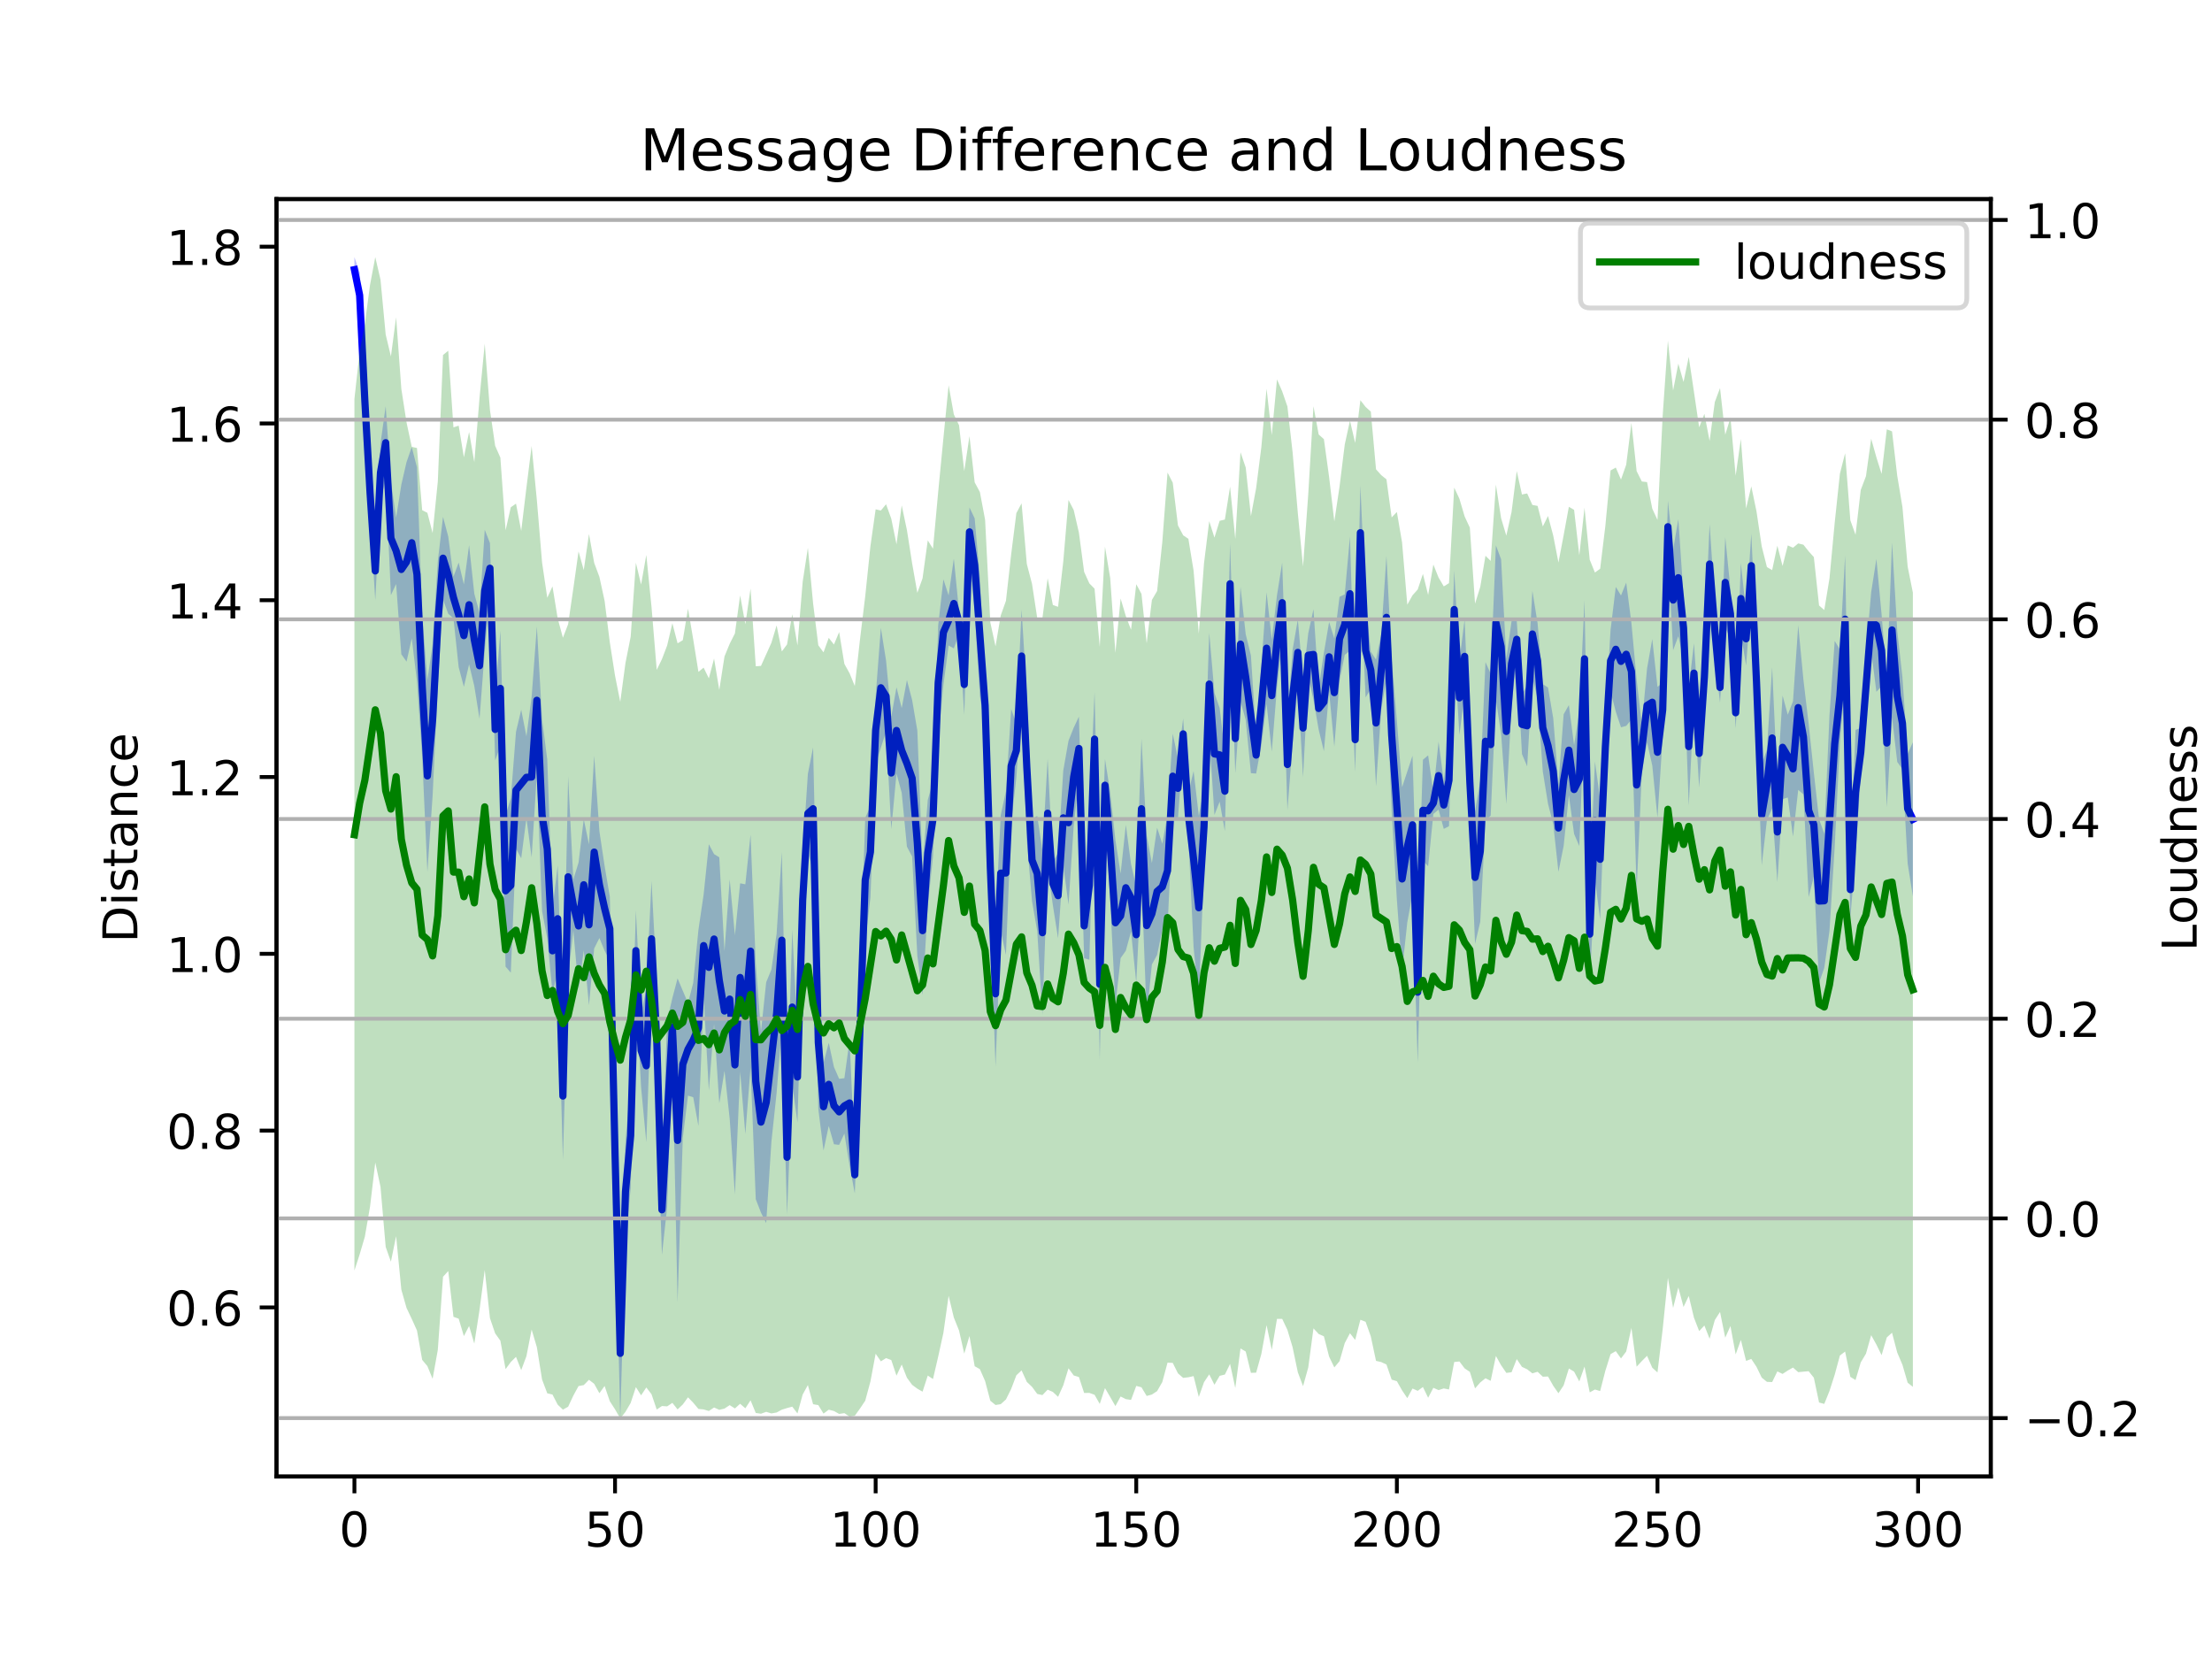 <?xml version="1.0" encoding="utf-8" standalone="no"?>
<!DOCTYPE svg PUBLIC "-//W3C//DTD SVG 1.1//EN"
  "http://www.w3.org/Graphics/SVG/1.1/DTD/svg11.dtd">
<!-- Created with matplotlib (https://matplotlib.org/) -->
<svg height="345.6pt" version="1.1" viewBox="0 0 460.8 345.6" width="460.8pt" xmlns="http://www.w3.org/2000/svg" xmlns:xlink="http://www.w3.org/1999/xlink">
 <defs>
  <style type="text/css">
*{stroke-linecap:butt;stroke-linejoin:round;}
  </style>
 </defs>
 <g id="figure_1">
  <g id="patch_1">
   <path d="M 0 345.6 
L 460.8 345.6 
L 460.8 0 
L 0 0 
z
" style="fill:#ffffff;"/>
  </g>
  <g id="axes_1">
   <g id="patch_2">
    <path d="M 57.6 307.584 
L 414.72 307.584 
L 414.72 41.472 
L 57.6 41.472 
z
" style="fill:#ffffff;"/>
   </g>
   <g id="PolyCollection_1">
    <path clip-path="url(#pf4ac463551)" d="M 73.833 53.568 
L 73.833 58.776 
L 74.919 66.298 
L 76.004 87.32 
L 77.09 107.874 
L 78.176 125.034 
L 79.262 104.467 
L 80.348 99.81 
L 81.433 123.982 
L 82.519 121.657 
L 83.605 136.296 
L 84.691 137.828 
L 85.777 132.982 
L 86.862 141.942 
L 87.948 157.623 
L 89.034 181.65 
L 90.12 165.774 
L 91.206 142.877 
L 92.291 124.89 
L 93.377 127.861 
L 94.463 128.803 
L 95.549 138.977 
L 96.635 143.082 
L 97.72 138.394 
L 98.806 142.92 
L 99.892 149.724 
L 100.978 135.687 
L 102.064 123.617 
L 103.149 158.423 
L 104.235 155.448 
L 105.321 201.364 
L 106.407 202.626 
L 107.493 176.799 
L 108.578 178.807 
L 109.664 170.461 
L 110.75 178.591 
L 111.836 161.261 
L 112.922 189.803 
L 114.007 195.5 
L 115.093 206.831 
L 116.179 202.481 
L 117.265 241.604 
L 118.351 203.554 
L 119.436 193.84 
L 120.522 206.089 
L 121.608 197.982 
L 122.694 209.406 
L 123.78 197.577 
L 124.865 195.411 
L 125.951 198.061 
L 127.037 200.131 
L 128.123 249.947 
L 129.209 295.488 
L 130.294 258.697 
L 131.38 247.53 
L 132.466 206.409 
L 133.552 226.545 
L 134.638 237.953 
L 135.723 207.614 
L 136.809 228.811 
L 137.895 261.404 
L 138.981 251.475 
L 140.067 219.911 
L 141.152 271.319 
L 142.238 237.056 
L 143.324 228.239 
L 144.41 228.577 
L 145.496 234.567 
L 146.581 207.634 
L 147.667 227.163 
L 148.753 213.308 
L 149.839 229.86 
L 150.925 223.083 
L 152.01 233.078 
L 153.096 248.85 
L 154.182 223.244 
L 155.268 236.242 
L 156.354 222.413 
L 157.439 249.82 
L 158.525 252.611 
L 159.611 254.786 
L 160.697 237.865 
L 161.783 227.673 
L 162.868 214.221 
L 163.954 253.029 
L 165.04 225.9 
L 166.126 233.851 
L 167.212 197.413 
L 168.297 177.731 
L 169.383 181.243 
L 170.469 231.019 
L 171.555 239.67 
L 172.641 234.556 
L 173.726 238.364 
L 174.812 238.502 
L 175.898 236.144 
L 176.984 242.859 
L 178.07 248.591 
L 179.155 222.829 
L 180.241 196.271 
L 181.327 186.967 
L 182.413 159.144 
L 183.499 155.756 
L 184.584 152.433 
L 185.67 172.752 
L 186.756 161.16 
L 187.842 165.162 
L 188.928 176.38 
L 190.013 178.433 
L 191.099 199.13 
L 192.185 207.29 
L 193.271 188.88 
L 194.357 178.385 
L 195.442 154.096 
L 196.528 142.757 
L 197.614 134.473 
L 198.7 135.079 
L 199.786 132.006 
L 200.871 148.917 
L 201.957 115.895 
L 203.043 127.479 
L 204.129 145.002 
L 205.215 151.671 
L 206.3 191.143 
L 207.386 222.21 
L 208.472 193.992 
L 209.558 198.922 
L 210.644 171.411 
L 211.729 161.985 
L 212.815 146.351 
L 213.901 174.997 
L 214.987 187.716 
L 216.073 193.974 
L 217.158 211.424 
L 218.244 180.781 
L 219.33 188.571 
L 220.416 195.462 
L 221.502 180.271 
L 222.587 188.452 
L 223.673 172.041 
L 224.759 162.558 
L 225.845 199.624 
L 226.931 199.921 
L 228.016 163.753 
L 229.102 220.79 
L 230.188 169.049 
L 231.274 187.612 
L 232.36 209.483 
L 233.445 199.601 
L 234.531 198.051 
L 235.617 194.066 
L 236.703 204.72 
L 237.789 183.093 
L 238.875 211.608 
L 239.96 200.917 
L 241.046 198.944 
L 242.132 193.725 
L 243.218 193.094 
L 244.304 170.522 
L 245.389 170.468 
L 246.475 156.08 
L 247.561 174.564 
L 248.647 197.32 
L 249.733 208.303 
L 250.818 180.29 
L 251.904 153.176 
L 252.99 169.77 
L 254.076 166.995 
L 255.162 173.14 
L 256.247 129.994 
L 257.333 161.08 
L 258.419 146.096 
L 259.505 149.969 
L 260.591 161.066 
L 261.676 161.148 
L 262.762 155.26 
L 263.848 146.661 
L 264.934 156.577 
L 266.02 143.136 
L 267.105 133.893 
L 268.191 168.748 
L 269.277 154.989 
L 270.363 142.761 
L 271.449 161.903 
L 272.534 141.065 
L 273.62 145.747 
L 274.706 152.003 
L 275.792 156.493 
L 276.878 144.091 
L 277.963 155.55 
L 279.049 141.807 
L 280.135 136.41 
L 281.221 135.576 
L 282.307 160.755 
L 283.392 120.83 
L 284.478 145.293 
L 285.564 143.46 
L 286.65 163.811 
L 287.736 147.815 
L 288.821 141.397 
L 289.907 168.884 
L 290.993 187.393 
L 292.079 202.211 
L 293.165 192.144 
L 294.25 186.23 
L 295.336 221.412 
L 296.422 179.329 
L 297.508 180.449 
L 298.594 169.559 
L 299.679 168.664 
L 300.765 172.668 
L 301.851 172.113 
L 302.937 135.102 
L 304.023 153.121 
L 305.108 144.461 
L 306.194 170.646 
L 307.28 196.616 
L 308.366 192.016 
L 309.452 170.904 
L 310.537 169.896 
L 311.623 145.792 
L 312.709 152.877 
L 313.795 167.493 
L 314.881 147.121 
L 315.966 137.044 
L 317.052 157.081 
L 318.138 159.652 
L 319.224 141.074 
L 320.31 145.59 
L 321.395 160.718 
L 322.481 167.448 
L 323.567 171.683 
L 324.653 181.625 
L 325.739 176.209 
L 326.824 165.681 
L 327.91 173.719 
L 328.996 176.241 
L 330.082 149.452 
L 331.168 205.117 
L 332.253 183.24 
L 333.339 191.539 
L 334.425 162.038 
L 335.511 144.107 
L 336.597 148.248 
L 337.682 151.51 
L 338.768 151.22 
L 339.854 149.905 
L 340.94 185.467 
L 342.026 160.9 
L 343.111 154.643 
L 344.197 159.457 
L 345.283 170.339 
L 346.369 153.49 
L 347.455 115.124 
L 348.54 135.461 
L 349.626 132.542 
L 350.712 137.389 
L 351.798 167.844 
L 352.884 146.437 
L 353.969 164.064 
L 355.055 148.419 
L 356.141 125.802 
L 357.227 137.219 
L 358.313 146.335 
L 359.398 130.78 
L 360.484 132.972 
L 361.57 151.766 
L 362.656 132.057 
L 363.742 138.636 
L 364.827 124.512 
L 365.913 149.583 
L 366.999 180.26 
L 368.085 170.823 
L 369.171 168.444 
L 370.256 183.748 
L 371.342 166.466 
L 372.428 166.141 
L 373.514 174.265 
L 374.6 164.554 
L 375.685 165.48 
L 376.771 186.879 
L 377.857 182.622 
L 378.943 204.761 
L 380.029 201.636 
L 381.114 193.91 
L 382.2 176.458 
L 383.286 154.7 
L 384.372 142.279 
L 385.458 191.319 
L 386.543 177.991 
L 387.629 161.848 
L 388.715 149.459 
L 389.801 135.627 
L 390.887 144.115 
L 391.972 142.947 
L 393.058 168.135 
L 394.144 149.452 
L 395.23 158.718 
L 396.316 160.251 
L 397.401 179.881 
L 398.487 186.763 
L 398.487 154.611 
L 398.487 154.611 
L 397.401 157.065 
L 396.316 141.105 
L 395.23 131.371 
L 394.144 113.022 
L 393.058 141.432 
L 391.972 128.03 
L 390.887 116.44 
L 389.801 123.358 
L 388.715 135.795 
L 387.629 151.641 
L 386.543 152.052 
L 385.458 179.32 
L 384.372 115.702 
L 383.286 135.281 
L 382.2 133.519 
L 381.114 149.015 
L 380.029 173.667 
L 378.943 170.653 
L 377.857 160.966 
L 376.771 150.761 
L 375.685 141.575 
L 374.6 130.255 
L 373.514 146.082 
L 372.428 148.888 
L 371.342 144.887 
L 370.256 162.879 
L 369.171 139.021 
L 368.085 156.153 
L 366.999 159.262 
L 365.913 134.57 
L 364.827 111.173 
L 363.742 127.504 
L 362.656 117.322 
L 361.57 145.202 
L 360.484 122.723 
L 359.398 111.886 
L 358.313 140.101 
L 357.227 125.261 
L 356.141 109.198 
L 355.055 133.62 
L 353.969 149.817 
L 352.884 134.017 
L 351.798 143.215 
L 350.712 124.178 
L 349.626 108.155 
L 348.54 114.539 
L 347.455 104.329 
L 346.369 142.274 
L 345.283 143.077 
L 344.197 133.123 
L 343.111 139.257 
L 342.026 150.907 
L 340.94 141.585 
L 339.854 129.777 
L 338.768 121.367 
L 337.682 124.047 
L 336.597 122.267 
L 335.511 131.197 
L 334.425 149.176 
L 333.339 166.48 
L 332.253 158.625 
L 331.168 184.082 
L 330.082 125.044 
L 328.996 148.343 
L 327.91 155.222 
L 326.824 146.876 
L 325.739 148.796 
L 324.653 163.348 
L 323.567 149.608 
L 322.481 143.227 
L 321.395 142.517 
L 320.31 129.842 
L 319.224 123.078 
L 318.138 142.73 
L 317.052 144.73 
L 315.966 129.314 
L 314.881 129.408 
L 313.795 137.252 
L 312.709 116.523 
L 311.623 113.617 
L 310.537 140.33 
L 309.452 137.928 
L 308.366 162.692 
L 307.28 168.938 
L 306.194 155.076 
L 305.108 129.018 
L 304.023 137.651 
L 302.937 118.851 
L 301.851 152.965 
L 300.765 162.735 
L 299.679 154.495 
L 298.594 165.033 
L 297.508 157.358 
L 296.422 158.264 
L 295.336 191.972 
L 294.25 157.431 
L 293.165 160.722 
L 292.079 163.998 
L 290.993 150.076 
L 289.907 137.273 
L 288.821 115.816 
L 287.736 132.218 
L 286.65 137.411 
L 285.564 135.744 
L 284.478 125.714 
L 283.392 101.1 
L 282.307 147.411 
L 281.221 111.78 
L 280.135 123.816 
L 279.049 124.321 
L 277.963 133.011 
L 276.878 129.558 
L 275.792 135.978 
L 274.706 143.165 
L 273.62 126.925 
L 272.534 131.926 
L 271.449 141.423 
L 270.363 129.056 
L 269.277 135.32 
L 268.191 149.769 
L 267.105 117.208 
L 266.02 124.009 
L 264.934 133.236 
L 263.848 123.395 
L 262.762 138.747 
L 261.676 153.445 
L 260.591 136.539 
L 259.505 132.134 
L 258.419 122.276 
L 257.333 146.622 
L 256.247 113.232 
L 255.162 156.494 
L 254.076 147.501 
L 252.99 144.338 
L 251.904 131.837 
L 250.818 164.149 
L 249.733 169.907 
L 248.647 160.622 
L 247.561 165.098 
L 246.475 149.691 
L 245.389 157.976 
L 244.304 152.859 
L 243.218 169.668 
L 242.132 175.769 
L 241.046 172.439 
L 239.96 179.783 
L 238.875 174.02 
L 237.789 153.873 
L 236.703 184.708 
L 235.617 180.018 
L 234.531 171.818 
L 233.445 181.978 
L 232.36 174.979 
L 231.274 165.005 
L 230.188 158.111 
L 229.102 189.306 
L 228.016 144.188 
L 226.931 168.945 
L 225.845 186.13 
L 224.759 149.294 
L 223.673 151.591 
L 222.587 154.318 
L 221.502 160.48 
L 220.416 177.694 
L 219.33 179.574 
L 218.244 158.029 
L 217.158 177.174 
L 216.073 169.972 
L 214.987 170.643 
L 213.901 144.585 
L 212.815 126.98 
L 211.729 150.743 
L 210.644 147.695 
L 209.558 164.803 
L 208.472 169.792 
L 207.386 191.851 
L 206.3 170.211 
L 205.215 142.27 
L 204.129 120.436 
L 203.043 107.987 
L 201.957 105.707 
L 200.871 136.269 
L 199.786 127.297 
L 198.7 116.359 
L 197.614 124.03 
L 196.528 120.688 
L 195.442 130.299 
L 194.357 162.876 
L 193.271 166.621 
L 192.185 180.453 
L 191.099 152.194 
L 190.013 145.824 
L 188.928 141.662 
L 187.842 147.504 
L 186.756 143.174 
L 185.67 149.3 
L 184.584 137.623 
L 183.499 130.794 
L 182.413 145.081 
L 181.327 167.974 
L 180.241 170.363 
L 179.155 203.011 
L 178.07 240.869 
L 176.984 216.671 
L 175.898 224.604 
L 174.812 224.737 
L 173.726 222.266 
L 172.641 217.225 
L 171.555 221.424 
L 170.469 203.335 
L 169.383 155.711 
L 168.297 161.178 
L 167.212 177.596 
L 166.126 214.863 
L 165.04 193.68 
L 163.954 229.131 
L 162.868 177.492 
L 161.783 194.559 
L 160.697 201.972 
L 159.611 204.612 
L 158.525 214.894 
L 157.439 200.683 
L 156.354 173.874 
L 155.268 184.218 
L 154.182 184.008 
L 153.096 194.827 
L 152.01 183.187 
L 150.925 198.138 
L 149.839 178.586 
L 148.753 177.925 
L 147.667 175.871 
L 146.581 186.331 
L 145.496 193.709 
L 144.41 204.752 
L 143.324 208.953 
L 142.238 206.388 
L 141.152 203.814 
L 140.067 207.908 
L 138.981 212.631 
L 137.895 242.64 
L 136.809 204.31 
L 135.723 183.534 
L 134.638 206.09 
L 133.552 211.116 
L 132.466 189.663 
L 131.38 225.601 
L 130.294 237.757 
L 129.209 268.372 
L 128.123 230.789 
L 127.037 186.795 
L 125.951 180.395 
L 124.865 173.163 
L 123.78 157.429 
L 122.694 175.899 
L 121.608 170.644 
L 120.522 179.685 
L 119.436 183.221 
L 118.351 161.751 
L 117.265 215.053 
L 116.179 180.289 
L 115.093 189.32 
L 114.007 158.255 
L 112.922 149.79 
L 111.836 130.506 
L 110.75 145.157 
L 109.664 153.396 
L 108.578 147.849 
L 107.493 152.447 
L 106.407 166.281 
L 105.321 169.79 
L 104.235 131.367 
L 103.149 145.482 
L 102.064 113.123 
L 100.978 110.353 
L 99.892 127.638 
L 98.806 123.676 
L 97.72 113.555 
L 96.635 121.736 
L 95.549 117.199 
L 94.463 120.114 
L 93.377 111.761 
L 92.291 107.672 
L 91.206 116.864 
L 90.12 134.194 
L 89.034 141.628 
L 87.948 128.024 
L 86.862 97.359 
L 85.777 93.142 
L 84.691 96.251 
L 83.605 100.961 
L 82.519 107.822 
L 81.433 100.253 
L 80.348 84.632 
L 79.262 92.392 
L 78.176 112.837 
L 77.09 97.442 
L 76.004 79.599 
L 74.919 56.7 
L 73.833 53.568 
z
" style="fill:#0000ff;fill-opacity:0.25;"/>
   </g>
   <g id="matplotlib.axis_1">
    <g id="xtick_1">
     <g id="line2d_1">
      <defs>
       <path d="M 0 0 
L 0 3.5 
" id="mc2597f8ecf" style="stroke:#000000;stroke-width:0.8;"/>
      </defs>
      <g>
       <use style="stroke:#000000;stroke-width:0.8;" x="73.833" xlink:href="#mc2597f8ecf" y="307.584"/>
      </g>
     </g>
     <g id="text_1">
      <!-- 0 -->
      <defs>
       <path d="M 31.781 66.406 
Q 24.172 66.406 20.328 58.906 
Q 16.5 51.422 16.5 36.375 
Q 16.5 21.391 20.328 13.891 
Q 24.172 6.391 31.781 6.391 
Q 39.453 6.391 43.281 13.891 
Q 47.125 21.391 47.125 36.375 
Q 47.125 51.422 43.281 58.906 
Q 39.453 66.406 31.781 66.406 
z
M 31.781 74.219 
Q 44.047 74.219 50.516 64.516 
Q 56.984 54.828 56.984 36.375 
Q 56.984 17.969 50.516 8.266 
Q 44.047 -1.422 31.781 -1.422 
Q 19.531 -1.422 13.062 8.266 
Q 6.594 17.969 6.594 36.375 
Q 6.594 54.828 13.062 64.516 
Q 19.531 74.219 31.781 74.219 
z
" id="DejaVuSans-48"/>
      </defs>
      <g transform="translate(70.651 322.182)scale(0.1 -0.1)">
       <use xlink:href="#DejaVuSans-48"/>
      </g>
     </g>
    </g>
    <g id="xtick_2">
     <g id="line2d_2">
      <g>
       <use style="stroke:#000000;stroke-width:0.8;" x="128.123" xlink:href="#mc2597f8ecf" y="307.584"/>
      </g>
     </g>
     <g id="text_2">
      <!-- 50 -->
      <defs>
       <path d="M 10.797 72.906 
L 49.516 72.906 
L 49.516 64.594 
L 19.828 64.594 
L 19.828 46.734 
Q 21.969 47.469 24.109 47.828 
Q 26.266 48.188 28.422 48.188 
Q 40.625 48.188 47.75 41.5 
Q 54.891 34.812 54.891 23.391 
Q 54.891 11.625 47.562 5.094 
Q 40.234 -1.422 26.906 -1.422 
Q 22.312 -1.422 17.547 -0.641 
Q 12.797 0.141 7.719 1.703 
L 7.719 11.625 
Q 12.109 9.234 16.797 8.062 
Q 21.484 6.891 26.703 6.891 
Q 35.156 6.891 40.078 11.328 
Q 45.016 15.766 45.016 23.391 
Q 45.016 31 40.078 35.438 
Q 35.156 39.891 26.703 39.891 
Q 22.75 39.891 18.812 39.016 
Q 14.891 38.141 10.797 36.281 
z
" id="DejaVuSans-53"/>
      </defs>
      <g transform="translate(121.76 322.182)scale(0.1 -0.1)">
       <use xlink:href="#DejaVuSans-53"/>
       <use x="63.623" xlink:href="#DejaVuSans-48"/>
      </g>
     </g>
    </g>
    <g id="xtick_3">
     <g id="line2d_3">
      <g>
       <use style="stroke:#000000;stroke-width:0.8;" x="182.413" xlink:href="#mc2597f8ecf" y="307.584"/>
      </g>
     </g>
     <g id="text_3">
      <!-- 100 -->
      <defs>
       <path d="M 12.406 8.297 
L 28.516 8.297 
L 28.516 63.922 
L 10.984 60.406 
L 10.984 69.391 
L 28.422 72.906 
L 38.281 72.906 
L 38.281 8.297 
L 54.391 8.297 
L 54.391 0 
L 12.406 0 
z
" id="DejaVuSans-49"/>
      </defs>
      <g transform="translate(172.869 322.182)scale(0.1 -0.1)">
       <use xlink:href="#DejaVuSans-49"/>
       <use x="63.623" xlink:href="#DejaVuSans-48"/>
       <use x="127.246" xlink:href="#DejaVuSans-48"/>
      </g>
     </g>
    </g>
    <g id="xtick_4">
     <g id="line2d_4">
      <g>
       <use style="stroke:#000000;stroke-width:0.8;" x="236.703" xlink:href="#mc2597f8ecf" y="307.584"/>
      </g>
     </g>
     <g id="text_4">
      <!-- 150 -->
      <g transform="translate(227.159 322.182)scale(0.1 -0.1)">
       <use xlink:href="#DejaVuSans-49"/>
       <use x="63.623" xlink:href="#DejaVuSans-53"/>
       <use x="127.246" xlink:href="#DejaVuSans-48"/>
      </g>
     </g>
    </g>
    <g id="xtick_5">
     <g id="line2d_5">
      <g>
       <use style="stroke:#000000;stroke-width:0.8;" x="290.993" xlink:href="#mc2597f8ecf" y="307.584"/>
      </g>
     </g>
     <g id="text_5">
      <!-- 200 -->
      <defs>
       <path d="M 19.188 8.297 
L 53.609 8.297 
L 53.609 0 
L 7.328 0 
L 7.328 8.297 
Q 12.938 14.109 22.625 23.891 
Q 32.328 33.688 34.812 36.531 
Q 39.547 41.844 41.422 45.531 
Q 43.312 49.219 43.312 52.781 
Q 43.312 58.594 39.234 62.25 
Q 35.156 65.922 28.609 65.922 
Q 23.969 65.922 18.812 64.312 
Q 13.672 62.703 7.812 59.422 
L 7.812 69.391 
Q 13.766 71.781 18.938 73 
Q 24.125 74.219 28.422 74.219 
Q 39.75 74.219 46.484 68.547 
Q 53.219 62.891 53.219 53.422 
Q 53.219 48.922 51.531 44.891 
Q 49.859 40.875 45.406 35.406 
Q 44.188 33.984 37.641 27.219 
Q 31.109 20.453 19.188 8.297 
z
" id="DejaVuSans-50"/>
      </defs>
      <g transform="translate(281.449 322.182)scale(0.1 -0.1)">
       <use xlink:href="#DejaVuSans-50"/>
       <use x="63.623" xlink:href="#DejaVuSans-48"/>
       <use x="127.246" xlink:href="#DejaVuSans-48"/>
      </g>
     </g>
    </g>
    <g id="xtick_6">
     <g id="line2d_6">
      <g>
       <use style="stroke:#000000;stroke-width:0.8;" x="345.283" xlink:href="#mc2597f8ecf" y="307.584"/>
      </g>
     </g>
     <g id="text_6">
      <!-- 250 -->
      <g transform="translate(335.739 322.182)scale(0.1 -0.1)">
       <use xlink:href="#DejaVuSans-50"/>
       <use x="63.623" xlink:href="#DejaVuSans-53"/>
       <use x="127.246" xlink:href="#DejaVuSans-48"/>
      </g>
     </g>
    </g>
    <g id="xtick_7">
     <g id="line2d_7">
      <g>
       <use style="stroke:#000000;stroke-width:0.8;" x="399.573" xlink:href="#mc2597f8ecf" y="307.584"/>
      </g>
     </g>
     <g id="text_7">
      <!-- 300 -->
      <defs>
       <path d="M 40.578 39.312 
Q 47.656 37.797 51.625 33 
Q 55.609 28.219 55.609 21.188 
Q 55.609 10.406 48.188 4.484 
Q 40.766 -1.422 27.094 -1.422 
Q 22.516 -1.422 17.656 -0.516 
Q 12.797 0.391 7.625 2.203 
L 7.625 11.719 
Q 11.719 9.328 16.594 8.109 
Q 21.484 6.891 26.812 6.891 
Q 36.078 6.891 40.938 10.547 
Q 45.797 14.203 45.797 21.188 
Q 45.797 27.641 41.281 31.266 
Q 36.766 34.906 28.719 34.906 
L 20.219 34.906 
L 20.219 43.016 
L 29.109 43.016 
Q 36.375 43.016 40.234 45.922 
Q 44.094 48.828 44.094 54.297 
Q 44.094 59.906 40.109 62.906 
Q 36.141 65.922 28.719 65.922 
Q 24.656 65.922 20.016 65.031 
Q 15.375 64.156 9.812 62.312 
L 9.812 71.094 
Q 15.438 72.656 20.344 73.438 
Q 25.25 74.219 29.594 74.219 
Q 40.828 74.219 47.359 69.109 
Q 53.906 64.016 53.906 55.328 
Q 53.906 49.266 50.438 45.094 
Q 46.969 40.922 40.578 39.312 
z
" id="DejaVuSans-51"/>
      </defs>
      <g transform="translate(390.029 322.182)scale(0.1 -0.1)">
       <use xlink:href="#DejaVuSans-51"/>
       <use x="63.623" xlink:href="#DejaVuSans-48"/>
       <use x="127.246" xlink:href="#DejaVuSans-48"/>
      </g>
     </g>
    </g>
   </g>
   <g id="matplotlib.axis_2">
    <g id="ytick_1">
     <g id="line2d_8">
      <defs>
       <path d="M 0 0 
L -3.5 0 
" id="mbd98ab3c88" style="stroke:#000000;stroke-width:0.8;"/>
      </defs>
      <g>
       <use style="stroke:#000000;stroke-width:0.8;" x="57.6" xlink:href="#mbd98ab3c88" y="272.352"/>
      </g>
     </g>
     <g id="text_8">
      <!-- 0.6 -->
      <defs>
       <path d="M 10.688 12.406 
L 21 12.406 
L 21 0 
L 10.688 0 
z
" id="DejaVuSans-46"/>
       <path d="M 33.016 40.375 
Q 26.375 40.375 22.484 35.828 
Q 18.609 31.297 18.609 23.391 
Q 18.609 15.531 22.484 10.953 
Q 26.375 6.391 33.016 6.391 
Q 39.656 6.391 43.531 10.953 
Q 47.406 15.531 47.406 23.391 
Q 47.406 31.297 43.531 35.828 
Q 39.656 40.375 33.016 40.375 
z
M 52.594 71.297 
L 52.594 62.312 
Q 48.875 64.062 45.094 64.984 
Q 41.312 65.922 37.594 65.922 
Q 27.828 65.922 22.672 59.328 
Q 17.531 52.734 16.797 39.406 
Q 19.672 43.656 24.016 45.922 
Q 28.375 48.188 33.594 48.188 
Q 44.578 48.188 50.953 41.516 
Q 57.328 34.859 57.328 23.391 
Q 57.328 12.156 50.688 5.359 
Q 44.047 -1.422 33.016 -1.422 
Q 20.359 -1.422 13.672 8.266 
Q 6.984 17.969 6.984 36.375 
Q 6.984 53.656 15.188 63.938 
Q 23.391 74.219 37.203 74.219 
Q 40.922 74.219 44.703 73.484 
Q 48.484 72.75 52.594 71.297 
z
" id="DejaVuSans-54"/>
      </defs>
      <g transform="translate(34.697 276.151)scale(0.1 -0.1)">
       <use xlink:href="#DejaVuSans-48"/>
       <use x="63.623" xlink:href="#DejaVuSans-46"/>
       <use x="95.41" xlink:href="#DejaVuSans-54"/>
      </g>
     </g>
    </g>
    <g id="ytick_2">
     <g id="line2d_9">
      <g>
       <use style="stroke:#000000;stroke-width:0.8;" x="57.6" xlink:href="#mbd98ab3c88" y="235.524"/>
      </g>
     </g>
     <g id="text_9">
      <!-- 0.8 -->
      <defs>
       <path d="M 31.781 34.625 
Q 24.75 34.625 20.719 30.859 
Q 16.703 27.094 16.703 20.516 
Q 16.703 13.922 20.719 10.156 
Q 24.75 6.391 31.781 6.391 
Q 38.812 6.391 42.859 10.172 
Q 46.922 13.969 46.922 20.516 
Q 46.922 27.094 42.891 30.859 
Q 38.875 34.625 31.781 34.625 
z
M 21.922 38.812 
Q 15.578 40.375 12.031 44.719 
Q 8.5 49.078 8.5 55.328 
Q 8.5 64.062 14.719 69.141 
Q 20.953 74.219 31.781 74.219 
Q 42.672 74.219 48.875 69.141 
Q 55.078 64.062 55.078 55.328 
Q 55.078 49.078 51.531 44.719 
Q 48 40.375 41.703 38.812 
Q 48.828 37.156 52.797 32.312 
Q 56.781 27.484 56.781 20.516 
Q 56.781 9.906 50.312 4.234 
Q 43.844 -1.422 31.781 -1.422 
Q 19.734 -1.422 13.25 4.234 
Q 6.781 9.906 6.781 20.516 
Q 6.781 27.484 10.781 32.312 
Q 14.797 37.156 21.922 38.812 
z
M 18.312 54.391 
Q 18.312 48.734 21.844 45.562 
Q 25.391 42.391 31.781 42.391 
Q 38.141 42.391 41.719 45.562 
Q 45.312 48.734 45.312 54.391 
Q 45.312 60.062 41.719 63.234 
Q 38.141 66.406 31.781 66.406 
Q 25.391 66.406 21.844 63.234 
Q 18.312 60.062 18.312 54.391 
z
" id="DejaVuSans-56"/>
      </defs>
      <g transform="translate(34.697 239.323)scale(0.1 -0.1)">
       <use xlink:href="#DejaVuSans-48"/>
       <use x="63.623" xlink:href="#DejaVuSans-46"/>
       <use x="95.41" xlink:href="#DejaVuSans-56"/>
      </g>
     </g>
    </g>
    <g id="ytick_3">
     <g id="line2d_10">
      <g>
       <use style="stroke:#000000;stroke-width:0.8;" x="57.6" xlink:href="#mbd98ab3c88" y="198.697"/>
      </g>
     </g>
     <g id="text_10">
      <!-- 1.0 -->
      <g transform="translate(34.697 202.496)scale(0.1 -0.1)">
       <use xlink:href="#DejaVuSans-49"/>
       <use x="63.623" xlink:href="#DejaVuSans-46"/>
       <use x="95.41" xlink:href="#DejaVuSans-48"/>
      </g>
     </g>
    </g>
    <g id="ytick_4">
     <g id="line2d_11">
      <g>
       <use style="stroke:#000000;stroke-width:0.8;" x="57.6" xlink:href="#mbd98ab3c88" y="161.87"/>
      </g>
     </g>
     <g id="text_11">
      <!-- 1.2 -->
      <g transform="translate(34.697 165.669)scale(0.1 -0.1)">
       <use xlink:href="#DejaVuSans-49"/>
       <use x="63.623" xlink:href="#DejaVuSans-46"/>
       <use x="95.41" xlink:href="#DejaVuSans-50"/>
      </g>
     </g>
    </g>
    <g id="ytick_5">
     <g id="line2d_12">
      <g>
       <use style="stroke:#000000;stroke-width:0.8;" x="57.6" xlink:href="#mbd98ab3c88" y="125.042"/>
      </g>
     </g>
     <g id="text_12">
      <!-- 1.4 -->
      <defs>
       <path d="M 37.797 64.312 
L 12.891 25.391 
L 37.797 25.391 
z
M 35.203 72.906 
L 47.609 72.906 
L 47.609 25.391 
L 58.016 25.391 
L 58.016 17.188 
L 47.609 17.188 
L 47.609 0 
L 37.797 0 
L 37.797 17.188 
L 4.891 17.188 
L 4.891 26.703 
z
" id="DejaVuSans-52"/>
      </defs>
      <g transform="translate(34.697 128.841)scale(0.1 -0.1)">
       <use xlink:href="#DejaVuSans-49"/>
       <use x="63.623" xlink:href="#DejaVuSans-46"/>
       <use x="95.41" xlink:href="#DejaVuSans-52"/>
      </g>
     </g>
    </g>
    <g id="ytick_6">
     <g id="line2d_13">
      <g>
       <use style="stroke:#000000;stroke-width:0.8;" x="57.6" xlink:href="#mbd98ab3c88" y="88.215"/>
      </g>
     </g>
     <g id="text_13">
      <!-- 1.6 -->
      <g transform="translate(34.697 92.014)scale(0.1 -0.1)">
       <use xlink:href="#DejaVuSans-49"/>
       <use x="63.623" xlink:href="#DejaVuSans-46"/>
       <use x="95.41" xlink:href="#DejaVuSans-54"/>
      </g>
     </g>
    </g>
    <g id="ytick_7">
     <g id="line2d_14">
      <g>
       <use style="stroke:#000000;stroke-width:0.8;" x="57.6" xlink:href="#mbd98ab3c88" y="51.388"/>
      </g>
     </g>
     <g id="text_14">
      <!-- 1.8 -->
      <g transform="translate(34.697 55.187)scale(0.1 -0.1)">
       <use xlink:href="#DejaVuSans-49"/>
       <use x="63.623" xlink:href="#DejaVuSans-46"/>
       <use x="95.41" xlink:href="#DejaVuSans-56"/>
      </g>
     </g>
    </g>
    <g id="text_15">
     <!-- Distance -->
     <defs>
      <path d="M 19.672 64.797 
L 19.672 8.109 
L 31.594 8.109 
Q 46.688 8.109 53.688 14.938 
Q 60.688 21.781 60.688 36.531 
Q 60.688 51.172 53.688 57.984 
Q 46.688 64.797 31.594 64.797 
z
M 9.812 72.906 
L 30.078 72.906 
Q 51.266 72.906 61.172 64.094 
Q 71.094 55.281 71.094 36.531 
Q 71.094 17.672 61.125 8.828 
Q 51.172 0 30.078 0 
L 9.812 0 
z
" id="DejaVuSans-68"/>
      <path d="M 9.422 54.688 
L 18.406 54.688 
L 18.406 0 
L 9.422 0 
z
M 9.422 75.984 
L 18.406 75.984 
L 18.406 64.594 
L 9.422 64.594 
z
" id="DejaVuSans-105"/>
      <path d="M 44.281 53.078 
L 44.281 44.578 
Q 40.484 46.531 36.375 47.5 
Q 32.281 48.484 27.875 48.484 
Q 21.188 48.484 17.844 46.438 
Q 14.5 44.391 14.5 40.281 
Q 14.5 37.156 16.891 35.375 
Q 19.281 33.594 26.516 31.984 
L 29.594 31.297 
Q 39.156 29.25 43.188 25.516 
Q 47.219 21.781 47.219 15.094 
Q 47.219 7.469 41.188 3.016 
Q 35.156 -1.422 24.609 -1.422 
Q 20.219 -1.422 15.453 -0.562 
Q 10.688 0.297 5.422 2 
L 5.422 11.281 
Q 10.406 8.688 15.234 7.391 
Q 20.062 6.109 24.812 6.109 
Q 31.156 6.109 34.562 8.281 
Q 37.984 10.453 37.984 14.406 
Q 37.984 18.062 35.516 20.016 
Q 33.062 21.969 24.703 23.781 
L 21.578 24.516 
Q 13.234 26.266 9.516 29.906 
Q 5.812 33.547 5.812 39.891 
Q 5.812 47.609 11.281 51.797 
Q 16.75 56 26.812 56 
Q 31.781 56 36.172 55.266 
Q 40.578 54.547 44.281 53.078 
z
" id="DejaVuSans-115"/>
      <path d="M 18.312 70.219 
L 18.312 54.688 
L 36.812 54.688 
L 36.812 47.703 
L 18.312 47.703 
L 18.312 18.016 
Q 18.312 11.328 20.141 9.422 
Q 21.969 7.516 27.594 7.516 
L 36.812 7.516 
L 36.812 0 
L 27.594 0 
Q 17.188 0 13.234 3.875 
Q 9.281 7.766 9.281 18.016 
L 9.281 47.703 
L 2.688 47.703 
L 2.688 54.688 
L 9.281 54.688 
L 9.281 70.219 
z
" id="DejaVuSans-116"/>
      <path d="M 34.281 27.484 
Q 23.391 27.484 19.188 25 
Q 14.984 22.516 14.984 16.5 
Q 14.984 11.719 18.141 8.906 
Q 21.297 6.109 26.703 6.109 
Q 34.188 6.109 38.703 11.406 
Q 43.219 16.703 43.219 25.484 
L 43.219 27.484 
z
M 52.203 31.203 
L 52.203 0 
L 43.219 0 
L 43.219 8.297 
Q 40.141 3.328 35.547 0.953 
Q 30.953 -1.422 24.312 -1.422 
Q 15.922 -1.422 10.953 3.297 
Q 6 8.016 6 15.922 
Q 6 25.141 12.172 29.828 
Q 18.359 34.516 30.609 34.516 
L 43.219 34.516 
L 43.219 35.406 
Q 43.219 41.609 39.141 45 
Q 35.062 48.391 27.688 48.391 
Q 23 48.391 18.547 47.266 
Q 14.109 46.141 10.016 43.891 
L 10.016 52.203 
Q 14.938 54.109 19.578 55.047 
Q 24.219 56 28.609 56 
Q 40.484 56 46.344 49.844 
Q 52.203 43.703 52.203 31.203 
z
" id="DejaVuSans-97"/>
      <path d="M 54.891 33.016 
L 54.891 0 
L 45.906 0 
L 45.906 32.719 
Q 45.906 40.484 42.875 44.328 
Q 39.844 48.188 33.797 48.188 
Q 26.516 48.188 22.312 43.547 
Q 18.109 38.922 18.109 30.906 
L 18.109 0 
L 9.078 0 
L 9.078 54.688 
L 18.109 54.688 
L 18.109 46.188 
Q 21.344 51.125 25.703 53.562 
Q 30.078 56 35.797 56 
Q 45.219 56 50.047 50.172 
Q 54.891 44.344 54.891 33.016 
z
" id="DejaVuSans-110"/>
      <path d="M 48.781 52.594 
L 48.781 44.188 
Q 44.969 46.297 41.141 47.344 
Q 37.312 48.391 33.406 48.391 
Q 24.656 48.391 19.812 42.844 
Q 14.984 37.312 14.984 27.297 
Q 14.984 17.281 19.812 11.734 
Q 24.656 6.203 33.406 6.203 
Q 37.312 6.203 41.141 7.25 
Q 44.969 8.297 48.781 10.406 
L 48.781 2.094 
Q 45.016 0.344 40.984 -0.531 
Q 36.969 -1.422 32.422 -1.422 
Q 20.062 -1.422 12.781 6.344 
Q 5.516 14.109 5.516 27.297 
Q 5.516 40.672 12.859 48.328 
Q 20.219 56 33.016 56 
Q 37.156 56 41.109 55.141 
Q 45.062 54.297 48.781 52.594 
z
" id="DejaVuSans-99"/>
      <path d="M 56.203 29.594 
L 56.203 25.203 
L 14.891 25.203 
Q 15.484 15.922 20.484 11.062 
Q 25.484 6.203 34.422 6.203 
Q 39.594 6.203 44.453 7.469 
Q 49.312 8.734 54.109 11.281 
L 54.109 2.781 
Q 49.266 0.734 44.188 -0.344 
Q 39.109 -1.422 33.891 -1.422 
Q 20.797 -1.422 13.156 6.188 
Q 5.516 13.812 5.516 26.812 
Q 5.516 40.234 12.766 48.109 
Q 20.016 56 32.328 56 
Q 43.359 56 49.781 48.891 
Q 56.203 41.797 56.203 29.594 
z
M 47.219 32.234 
Q 47.125 39.594 43.094 43.984 
Q 39.062 48.391 32.422 48.391 
Q 24.906 48.391 20.391 44.141 
Q 15.875 39.891 15.188 32.172 
z
" id="DejaVuSans-101"/>
     </defs>
     <g transform="translate(28.617 196.391)rotate(-90)scale(0.1 -0.1)">
      <use xlink:href="#DejaVuSans-68"/>
      <use x="77.002" xlink:href="#DejaVuSans-105"/>
      <use x="104.785" xlink:href="#DejaVuSans-115"/>
      <use x="156.885" xlink:href="#DejaVuSans-116"/>
      <use x="196.094" xlink:href="#DejaVuSans-97"/>
      <use x="257.373" xlink:href="#DejaVuSans-110"/>
      <use x="320.752" xlink:href="#DejaVuSans-99"/>
      <use x="375.732" xlink:href="#DejaVuSans-101"/>
     </g>
    </g>
   </g>
   <g id="line2d_15">
    <path clip-path="url(#pf4ac463551)" d="M 73.833 56.172 
L 74.919 61.499 
L 76.004 83.46 
L 77.09 102.658 
L 78.176 118.936 
L 79.262 98.43 
L 80.348 92.221 
L 81.433 112.117 
L 82.519 114.739 
L 83.605 118.628 
L 84.691 117.04 
L 85.777 113.062 
L 86.862 119.651 
L 87.948 142.824 
L 89.034 161.639 
L 90.12 149.984 
L 91.206 129.87 
L 92.291 116.281 
L 93.377 119.811 
L 94.463 124.458 
L 95.549 128.088 
L 96.635 132.409 
L 97.72 125.975 
L 98.806 133.298 
L 99.892 138.681 
L 100.978 123.02 
L 102.064 118.37 
L 103.149 151.953 
L 104.235 143.408 
L 105.321 185.577 
L 106.407 184.454 
L 107.493 164.623 
L 109.664 161.929 
L 110.75 161.874 
L 111.836 145.883 
L 112.922 169.797 
L 114.007 176.878 
L 115.093 198.076 
L 116.179 191.385 
L 117.265 228.328 
L 118.351 182.652 
L 119.436 188.531 
L 120.522 192.887 
L 121.608 184.313 
L 122.694 192.652 
L 123.78 177.503 
L 124.865 184.287 
L 125.951 189.228 
L 127.037 193.463 
L 128.123 240.368 
L 129.209 281.93 
L 130.294 248.227 
L 131.38 236.566 
L 132.466 198.036 
L 133.552 218.831 
L 134.638 222.021 
L 135.723 195.574 
L 136.809 216.561 
L 137.895 252.022 
L 140.067 213.91 
L 141.152 237.567 
L 142.238 221.722 
L 143.324 218.596 
L 144.41 216.665 
L 145.496 214.138 
L 146.581 196.983 
L 147.667 201.517 
L 148.753 195.616 
L 149.839 204.223 
L 150.925 210.611 
L 152.01 208.132 
L 153.096 221.839 
L 154.182 203.626 
L 155.268 210.23 
L 156.354 198.144 
L 157.439 225.252 
L 158.525 233.753 
L 159.611 229.699 
L 161.783 211.116 
L 162.868 195.856 
L 163.954 241.08 
L 165.04 209.79 
L 166.126 224.357 
L 167.212 187.504 
L 168.297 169.455 
L 169.383 168.477 
L 170.469 217.177 
L 171.555 230.547 
L 172.641 225.89 
L 173.726 230.315 
L 174.812 231.62 
L 175.898 230.374 
L 176.984 229.765 
L 178.07 244.73 
L 180.241 183.317 
L 181.327 177.471 
L 182.413 152.113 
L 183.499 143.275 
L 184.584 145.028 
L 185.67 161.026 
L 186.756 152.167 
L 187.842 156.333 
L 188.928 159.021 
L 190.013 162.129 
L 191.099 175.662 
L 192.185 193.872 
L 193.271 177.75 
L 194.357 170.631 
L 195.442 142.197 
L 196.528 131.723 
L 197.614 129.251 
L 198.7 125.719 
L 199.786 129.652 
L 200.871 142.593 
L 201.957 110.801 
L 203.043 117.733 
L 205.215 146.971 
L 206.3 180.677 
L 207.386 207.03 
L 208.472 181.892 
L 209.558 181.862 
L 210.644 159.553 
L 211.729 156.364 
L 212.815 136.665 
L 213.901 159.791 
L 214.987 179.18 
L 216.073 181.973 
L 217.158 194.299 
L 218.244 169.405 
L 219.33 184.072 
L 220.416 186.578 
L 221.502 170.375 
L 222.587 171.385 
L 223.673 161.816 
L 224.759 155.926 
L 225.845 192.877 
L 226.931 184.433 
L 228.016 153.97 
L 229.102 205.048 
L 230.188 163.58 
L 231.274 176.309 
L 232.36 192.231 
L 233.445 190.789 
L 234.531 184.934 
L 235.617 187.042 
L 236.703 194.714 
L 237.789 168.483 
L 238.875 192.814 
L 239.96 190.35 
L 241.046 185.691 
L 242.132 184.747 
L 243.218 181.381 
L 244.304 161.69 
L 245.389 164.222 
L 246.475 152.886 
L 247.561 169.831 
L 248.647 178.971 
L 249.733 189.105 
L 250.818 172.22 
L 251.904 142.506 
L 252.99 157.054 
L 254.076 157.248 
L 255.162 164.817 
L 256.247 121.613 
L 257.333 153.851 
L 258.419 134.186 
L 259.505 141.051 
L 261.676 157.296 
L 262.762 147.004 
L 263.848 135.028 
L 264.934 144.906 
L 266.02 133.573 
L 267.105 125.551 
L 268.191 159.258 
L 269.277 145.155 
L 270.363 135.909 
L 271.449 151.663 
L 272.534 136.495 
L 273.62 136.336 
L 274.706 147.584 
L 275.792 146.235 
L 276.878 136.825 
L 277.963 144.281 
L 279.049 133.064 
L 280.135 130.113 
L 281.221 123.678 
L 282.307 154.083 
L 283.392 110.965 
L 284.478 135.504 
L 285.564 139.602 
L 286.65 150.611 
L 288.821 128.607 
L 289.907 153.078 
L 292.079 183.105 
L 293.165 176.433 
L 294.25 171.831 
L 295.336 206.692 
L 296.422 168.796 
L 297.508 168.903 
L 298.594 167.296 
L 299.679 161.58 
L 300.765 167.701 
L 301.851 162.539 
L 302.937 126.977 
L 304.023 145.386 
L 305.108 136.74 
L 306.194 162.861 
L 307.28 182.777 
L 308.366 177.354 
L 309.452 154.416 
L 310.537 155.113 
L 311.623 129.705 
L 312.709 134.7 
L 313.795 152.373 
L 314.881 138.264 
L 315.966 133.179 
L 317.052 150.906 
L 318.138 151.191 
L 319.224 132.076 
L 320.31 137.716 
L 321.395 151.618 
L 322.481 155.337 
L 323.567 160.646 
L 324.653 172.486 
L 325.739 162.503 
L 326.824 156.279 
L 327.91 164.47 
L 328.996 162.292 
L 330.082 137.248 
L 331.168 194.599 
L 332.253 170.932 
L 333.339 179.01 
L 334.425 155.607 
L 335.511 137.652 
L 336.597 135.258 
L 337.682 137.779 
L 338.768 136.293 
L 339.854 139.841 
L 340.94 163.526 
L 342.026 155.903 
L 343.111 146.95 
L 344.197 146.29 
L 345.283 156.708 
L 346.369 147.882 
L 347.455 109.727 
L 348.54 125 
L 349.626 120.349 
L 350.712 130.784 
L 351.798 155.529 
L 352.884 140.227 
L 353.969 156.941 
L 355.055 141.019 
L 356.141 117.5 
L 357.227 131.24 
L 358.313 143.218 
L 359.398 121.333 
L 360.484 127.847 
L 361.57 148.484 
L 362.656 124.689 
L 363.742 133.07 
L 364.827 117.843 
L 365.913 142.076 
L 366.999 169.761 
L 368.085 163.488 
L 369.171 153.732 
L 370.256 173.314 
L 371.342 155.677 
L 372.428 157.514 
L 373.514 160.173 
L 374.6 147.404 
L 375.685 153.528 
L 376.771 168.82 
L 377.857 171.794 
L 378.943 187.707 
L 380.029 187.651 
L 382.2 154.988 
L 383.286 144.99 
L 384.372 128.991 
L 385.458 185.32 
L 386.543 165.021 
L 387.629 156.745 
L 389.801 129.493 
L 390.887 130.277 
L 391.972 135.488 
L 393.058 154.784 
L 394.144 131.237 
L 395.23 145.044 
L 396.316 150.678 
L 397.401 168.473 
L 398.487 170.687 
L 398.487 170.687 
" style="fill:none;stroke:#0000ff;stroke-linecap:square;stroke-width:1.5;"/>
   </g>
   <g id="patch_3">
    <path d="M 57.6 307.584 
L 57.6 41.472 
" style="fill:none;stroke:#000000;stroke-linecap:square;stroke-linejoin:miter;stroke-width:0.8;"/>
   </g>
   <g id="patch_4">
    <path d="M 414.72 307.584 
L 414.72 41.472 
" style="fill:none;stroke:#000000;stroke-linecap:square;stroke-linejoin:miter;stroke-width:0.8;"/>
   </g>
   <g id="patch_5">
    <path d="M 57.6 307.584 
L 414.72 307.584 
" style="fill:none;stroke:#000000;stroke-linecap:square;stroke-linejoin:miter;stroke-width:0.8;"/>
   </g>
   <g id="patch_6">
    <path d="M 57.6 41.472 
L 414.72 41.472 
" style="fill:none;stroke:#000000;stroke-linecap:square;stroke-linejoin:miter;stroke-width:0.8;"/>
   </g>
  </g>
  <g id="axes_2">
   <g id="PolyCollection_2">
    <path clip-path="url(#pf4ac463551)" d="M 73.833 83.097 
L 73.833 264.678 
L 74.919 261.322 
L 76.004 257.634 
L 77.09 251.336 
L 78.176 242.168 
L 79.262 247.217 
L 80.348 259.759 
L 81.433 262.837 
L 82.519 257.51 
L 83.605 268.652 
L 84.691 272.473 
L 85.777 274.756 
L 86.862 277.161 
L 87.948 283.285 
L 89.034 284.592 
L 90.12 287.231 
L 91.206 281.196 
L 92.291 265.976 
L 93.377 264.781 
L 94.463 274.319 
L 95.549 274.701 
L 96.635 278.34 
L 97.72 276.227 
L 98.806 279.898 
L 99.892 272.902 
L 100.978 264.564 
L 102.064 274.589 
L 103.149 277.761 
L 104.235 279.286 
L 105.321 285.212 
L 106.407 283.736 
L 107.493 282.655 
L 108.578 285.426 
L 109.664 282.515 
L 110.75 276.972 
L 111.836 280.634 
L 112.922 287.375 
L 114.007 290.252 
L 115.093 290.509 
L 116.179 292.617 
L 117.265 293.654 
L 118.351 293.052 
L 119.436 290.732 
L 120.522 288.744 
L 121.608 288.543 
L 122.694 287.432 
L 123.78 288.274 
L 124.865 290.232 
L 125.951 288.727 
L 127.037 291.904 
L 128.123 293.591 
L 129.209 295.488 
L 130.294 294.118 
L 131.38 292.257 
L 132.466 288.959 
L 133.552 290.673 
L 134.638 289.04 
L 135.723 290.436 
L 136.809 293.635 
L 137.895 292.897 
L 138.981 292.972 
L 140.067 292.241 
L 141.152 293.605 
L 142.238 292.576 
L 143.324 291.085 
L 144.41 292.21 
L 145.496 293.51 
L 146.581 293.61 
L 147.667 293.935 
L 148.753 293.203 
L 149.839 293.694 
L 150.925 293.432 
L 152.01 292.714 
L 153.096 293.409 
L 154.182 292.428 
L 155.268 293.376 
L 156.354 291.712 
L 157.439 294.347 
L 158.525 294.503 
L 159.611 294.113 
L 160.697 294.442 
L 161.783 294.25 
L 162.868 293.662 
L 163.954 293.325 
L 165.04 293.03 
L 166.126 294.445 
L 167.212 290.507 
L 168.297 288.53 
L 169.383 292.526 
L 170.469 292.709 
L 171.555 294.48 
L 172.641 293.664 
L 173.726 293.943 
L 174.812 294.547 
L 175.898 294.385 
L 176.984 295.114 
L 178.07 294.932 
L 179.155 293.42 
L 180.241 291.799 
L 181.327 287.792 
L 182.413 282.005 
L 183.499 283.593 
L 184.584 282.917 
L 185.67 283.323 
L 186.756 286.574 
L 187.842 284.255 
L 188.928 287.004 
L 190.013 288.488 
L 191.099 289.289 
L 192.185 289.911 
L 193.271 286.554 
L 194.357 287.282 
L 195.442 282.611 
L 196.528 277.663 
L 197.614 269.939 
L 198.7 274.463 
L 199.786 277.178 
L 200.871 281.985 
L 201.957 278.309 
L 203.043 284.606 
L 204.129 285.221 
L 205.215 287.702 
L 206.3 291.802 
L 207.386 292.684 
L 208.472 292.512 
L 209.558 291.531 
L 210.644 289.34 
L 211.729 286.494 
L 212.815 285.478 
L 213.901 287.869 
L 214.987 288.899 
L 216.073 290.378 
L 217.158 290.624 
L 218.244 289.492 
L 219.33 289.961 
L 220.416 290.986 
L 221.502 288.581 
L 222.587 285.036 
L 223.673 286.533 
L 224.759 286.859 
L 225.845 290.184 
L 226.931 290.167 
L 228.016 290.556 
L 229.102 292.466 
L 230.188 289.159 
L 231.274 291.017 
L 232.36 292.915 
L 233.445 290.909 
L 234.531 291.464 
L 235.617 291.622 
L 236.703 288.711 
L 237.789 289.001 
L 238.875 290.805 
L 239.96 290.508 
L 241.046 289.794 
L 242.132 287.901 
L 243.218 283.864 
L 244.304 283.915 
L 245.389 286.095 
L 246.475 287.036 
L 247.561 286.91 
L 248.647 286.667 
L 249.733 291.01 
L 250.818 287.934 
L 251.904 286.305 
L 252.99 288.471 
L 254.076 286.608 
L 255.162 286.349 
L 256.247 284.129 
L 257.333 289.137 
L 258.419 280.907 
L 259.505 281.553 
L 260.591 285.99 
L 261.676 285.95 
L 262.762 282.054 
L 263.848 276.048 
L 264.934 281.195 
L 266.02 274.754 
L 267.105 274.742 
L 268.191 277.039 
L 269.277 280.675 
L 270.363 285.876 
L 271.449 288.762 
L 272.534 284.865 
L 273.62 276.724 
L 274.706 277.898 
L 275.792 278.375 
L 276.878 282.612 
L 277.963 284.857 
L 279.049 283.562 
L 280.135 279.795 
L 281.221 277.735 
L 282.307 279.134 
L 283.392 274.932 
L 284.478 275.349 
L 285.564 278.395 
L 286.65 283.493 
L 287.736 283.745 
L 288.821 284.247 
L 289.907 287.401 
L 290.993 287.728 
L 292.079 289.643 
L 293.165 291.258 
L 294.25 289.256 
L 295.336 289.735 
L 296.422 288.938 
L 297.508 291.178 
L 298.594 289.108 
L 299.679 289.584 
L 300.765 289.238 
L 301.851 289.452 
L 302.937 283.734 
L 304.023 283.618 
L 305.108 285.054 
L 306.194 285.783 
L 307.28 289.223 
L 308.366 287.992 
L 309.452 287.113 
L 310.537 287.655 
L 311.623 282.473 
L 312.709 284.407 
L 313.795 285.999 
L 314.881 285.864 
L 315.966 283.124 
L 317.052 284.74 
L 318.138 285.251 
L 319.224 286.094 
L 320.31 285.766 
L 321.395 286.791 
L 322.481 286.752 
L 323.567 288.68 
L 324.653 290.237 
L 325.739 288.592 
L 326.824 285.084 
L 327.91 285.733 
L 328.996 287.776 
L 330.082 284.691 
L 331.168 290.059 
L 332.253 289.461 
L 333.339 289.781 
L 334.425 285.554 
L 335.511 282.092 
L 336.597 281.466 
L 337.682 282.987 
L 338.768 281.546 
L 339.854 276.623 
L 340.94 284.7 
L 342.026 283.536 
L 343.111 282.442 
L 344.197 284.919 
L 345.283 285.9 
L 346.369 276.881 
L 347.455 266.207 
L 348.54 272.464 
L 349.626 268.201 
L 350.712 272.267 
L 351.798 269.964 
L 352.884 274.502 
L 353.969 277.288 
L 355.055 276.125 
L 356.141 278.891 
L 357.227 274.988 
L 358.313 273.307 
L 359.398 278.663 
L 360.484 276.233 
L 361.57 282.134 
L 362.656 279.133 
L 363.742 283.503 
L 364.827 283.091 
L 365.913 284.733 
L 366.999 286.984 
L 368.085 287.864 
L 369.171 287.909 
L 370.256 285.687 
L 371.342 286.215 
L 372.428 285.506 
L 373.514 284.888 
L 374.6 285.847 
L 375.685 285.741 
L 376.771 285.648 
L 377.857 287.001 
L 378.943 292.163 
L 380.029 292.46 
L 381.114 289.767 
L 382.2 286.39 
L 383.286 282.375 
L 384.372 281.555 
L 385.458 286.825 
L 386.543 287.487 
L 387.629 283.812 
L 388.715 281.999 
L 389.801 278.14 
L 390.887 280.098 
L 391.972 282.304 
L 393.058 278.608 
L 394.144 277.631 
L 395.23 281.769 
L 396.316 284.317 
L 397.401 288.045 
L 398.487 288.902 
L 398.487 123.469 
L 398.487 123.469 
L 397.401 118.037 
L 396.316 105.649 
L 395.23 99.107 
L 394.144 89.86 
L 393.058 89.436 
L 391.972 98.729 
L 390.887 95.274 
L 389.801 91.396 
L 388.715 99.203 
L 387.629 102.068 
L 386.543 111.4 
L 385.458 108.379 
L 384.372 94.418 
L 383.286 98.684 
L 382.2 108.914 
L 381.114 120.509 
L 380.029 127.083 
L 378.943 126.129 
L 377.857 116.048 
L 376.771 114.844 
L 375.685 113.471 
L 374.6 113.205 
L 373.514 114.103 
L 372.428 113.617 
L 371.342 117.908 
L 370.256 113.683 
L 369.171 118.763 
L 368.085 118.136 
L 366.999 113.823 
L 365.913 106.55 
L 364.827 101.318 
L 363.742 105.923 
L 362.656 91.439 
L 361.57 99.089 
L 360.484 87.036 
L 359.398 90.56 
L 358.313 80.841 
L 357.227 83.749 
L 356.141 91.863 
L 355.055 86.216 
L 353.969 89.02 
L 352.884 81.652 
L 351.798 74.337 
L 350.712 79.576 
L 349.626 75.755 
L 348.54 81.344 
L 347.455 70.978 
L 346.369 86.539 
L 345.283 108.307 
L 344.197 105.957 
L 343.111 100.426 
L 342.026 100.307 
L 340.94 98.143 
L 339.854 88.098 
L 338.768 96.808 
L 337.682 99.903 
L 336.597 97.4 
L 335.511 98 
L 334.425 109.564 
L 333.339 118.482 
L 332.253 119.27 
L 331.168 116.599 
L 330.082 105.772 
L 328.996 115.668 
L 327.91 106.208 
L 326.824 105.574 
L 325.739 111.481 
L 324.653 117.181 
L 323.567 111.577 
L 322.481 107.491 
L 321.395 109.669 
L 320.31 105.393 
L 319.224 105.189 
L 318.138 102.793 
L 317.052 103.011 
L 315.966 98.135 
L 314.881 106.673 
L 313.795 111.587 
L 312.709 107.958 
L 311.623 100.963 
L 310.537 116.847 
L 309.452 115.776 
L 308.366 122.256 
L 307.28 125.757 
L 306.194 109.918 
L 305.108 107.574 
L 304.023 103.901 
L 302.937 101.576 
L 301.851 121.482 
L 300.765 122.153 
L 299.679 120.316 
L 298.594 117.605 
L 297.508 123.946 
L 296.422 119.55 
L 295.336 122.797 
L 294.25 124.021 
L 293.165 125.968 
L 292.079 113.02 
L 290.993 106.655 
L 289.907 107.792 
L 288.821 99.849 
L 287.736 98.979 
L 286.65 97.764 
L 285.564 85.747 
L 284.478 84.771 
L 283.392 83.368 
L 282.307 92.275 
L 281.221 87.635 
L 280.135 92.609 
L 279.049 101.383 
L 277.963 108.626 
L 276.878 99.367 
L 275.792 91.479 
L 274.706 90.514 
L 273.62 84.628 
L 272.534 102.932 
L 271.449 118.003 
L 270.363 106.911 
L 269.277 94.28 
L 268.191 84.678 
L 267.105 81.533 
L 266.02 79.044 
L 264.934 90.644 
L 263.848 80.977 
L 262.762 93.15 
L 261.676 101.679 
L 260.591 107.524 
L 259.505 97.392 
L 258.419 94.212 
L 257.333 112.268 
L 256.247 101.381 
L 255.162 108.234 
L 254.076 108.49 
L 252.99 111.991 
L 251.904 108.565 
L 250.818 117.332 
L 249.733 132.017 
L 248.647 118.888 
L 247.561 112.243 
L 246.475 111.51 
L 245.389 109.456 
L 244.304 100.55 
L 243.218 98.442 
L 242.132 112.893 
L 241.046 123.123 
L 239.96 124.985 
L 238.875 134.02 
L 237.789 123.709 
L 236.703 121.704 
L 235.617 131.188 
L 234.531 128.354 
L 233.445 124.681 
L 232.36 135.992 
L 231.274 120.422 
L 230.188 113.879 
L 229.102 134.753 
L 228.016 122.632 
L 226.931 121.532 
L 225.845 119.136 
L 224.759 110.975 
L 223.673 106.243 
L 222.587 104.154 
L 221.502 116.943 
L 220.416 126.411 
L 219.33 126.025 
L 218.244 120.47 
L 217.158 128.736 
L 216.073 128.725 
L 214.987 121.624 
L 213.901 117.47 
L 212.815 104.852 
L 211.729 106.892 
L 210.644 115.479 
L 209.558 125.166 
L 208.472 128.206 
L 207.386 134.647 
L 206.3 129.663 
L 205.215 108.295 
L 204.129 102.497 
L 203.043 100.48 
L 201.957 90.853 
L 200.871 98.137 
L 199.786 88.59 
L 198.7 86.321 
L 197.614 80.259 
L 196.528 91.286 
L 195.442 102.495 
L 194.357 114.306 
L 193.271 112.575 
L 192.185 120.477 
L 191.099 123.496 
L 190.013 117.345 
L 188.928 110.419 
L 187.842 105.285 
L 186.756 113.391 
L 185.67 108.053 
L 184.584 105.048 
L 183.499 106.352 
L 182.413 106.101 
L 181.327 113.767 
L 180.241 124.23 
L 179.155 133.186 
L 178.07 142.906 
L 176.984 140.263 
L 175.898 138.297 
L 174.812 131.668 
L 173.726 134.268 
L 172.641 132.877 
L 171.555 135.901 
L 170.469 134.422 
L 169.383 125.691 
L 168.297 114.116 
L 167.212 121.199 
L 166.126 134.456 
L 165.04 127.952 
L 163.954 134.249 
L 162.868 135.71 
L 161.783 130.288 
L 160.697 133.904 
L 159.611 136.311 
L 158.525 138.722 
L 157.439 138.8 
L 156.354 122.621 
L 155.268 130.048 
L 154.182 124.039 
L 153.096 131.956 
L 152.01 134.111 
L 150.925 136.751 
L 149.839 143.73 
L 148.753 137.196 
L 147.667 141.313 
L 146.581 139.086 
L 145.496 139.957 
L 144.41 133.195 
L 143.324 126.793 
L 142.238 133.361 
L 141.152 134.014 
L 140.067 129.834 
L 138.981 134.461 
L 137.895 137.311 
L 136.809 139.543 
L 135.723 126.436 
L 134.638 115.603 
L 133.552 121.778 
L 132.466 117.23 
L 131.38 132.648 
L 130.294 138.131 
L 129.209 146.21 
L 128.123 140.757 
L 127.037 133.822 
L 125.951 125.176 
L 124.865 120.173 
L 123.78 117.254 
L 122.694 111.256 
L 121.608 118.762 
L 120.522 114.868 
L 119.436 122.583 
L 118.351 130.037 
L 117.265 132.851 
L 116.179 128.835 
L 115.093 122.161 
L 114.007 124.524 
L 112.922 117.174 
L 111.836 104.162 
L 110.75 92.906 
L 109.664 101.58 
L 108.578 110.602 
L 107.493 104.915 
L 106.407 105.677 
L 105.321 110.475 
L 104.235 95.327 
L 103.149 92.866 
L 102.064 85.406 
L 100.978 71.608 
L 99.892 82.92 
L 98.806 96.271 
L 97.72 89.989 
L 96.635 95.255 
L 95.549 88.664 
L 94.463 89.032 
L 93.377 73.067 
L 92.291 73.949 
L 91.206 100.291 
L 90.12 111.035 
L 89.034 106.831 
L 87.948 106.278 
L 86.862 93.325 
L 85.777 93.087 
L 84.691 88.014 
L 83.605 81.013 
L 82.519 66.094 
L 81.433 74.249 
L 80.348 69.703 
L 79.262 58.243 
L 78.176 53.568 
L 77.09 59.315 
L 76.004 67.46 
L 74.919 73.319 
L 73.833 83.097 
z
" style="fill:#008000;fill-opacity:0.25;"/>
   </g>
   <g id="matplotlib.axis_3">
    <g id="ytick_8">
     <g id="line2d_16">
      <path clip-path="url(#pf4ac463551)" d="M 57.6 295.415 
L 414.72 295.415 
" style="fill:none;stroke:#b0b0b0;stroke-linecap:square;stroke-width:0.8;"/>
     </g>
     <g id="line2d_17">
      <defs>
       <path d="M 0 0 
L 3.5 0 
" id="m0675b678ff" style="stroke:#000000;stroke-width:0.8;"/>
      </defs>
      <g>
       <use style="stroke:#000000;stroke-width:0.8;" x="414.72" xlink:href="#m0675b678ff" y="295.415"/>
      </g>
     </g>
     <g id="text_16">
      <!-- −0.2 -->
      <defs>
       <path d="M 10.594 35.5 
L 73.188 35.5 
L 73.188 27.203 
L 10.594 27.203 
z
" id="DejaVuSans-8722"/>
      </defs>
      <g transform="translate(421.72 299.214)scale(0.1 -0.1)">
       <use xlink:href="#DejaVuSans-8722"/>
       <use x="83.789" xlink:href="#DejaVuSans-48"/>
       <use x="147.412" xlink:href="#DejaVuSans-46"/>
       <use x="179.199" xlink:href="#DejaVuSans-50"/>
      </g>
     </g>
    </g>
    <g id="ytick_9">
     <g id="line2d_18">
      <path clip-path="url(#pf4ac463551)" d="M 57.6 253.816 
L 414.72 253.816 
" style="fill:none;stroke:#b0b0b0;stroke-linecap:square;stroke-width:0.8;"/>
     </g>
     <g id="line2d_19">
      <g>
       <use style="stroke:#000000;stroke-width:0.8;" x="414.72" xlink:href="#m0675b678ff" y="253.816"/>
      </g>
     </g>
     <g id="text_17">
      <!-- 0.0 -->
      <g transform="translate(421.72 257.615)scale(0.1 -0.1)">
       <use xlink:href="#DejaVuSans-48"/>
       <use x="63.623" xlink:href="#DejaVuSans-46"/>
       <use x="95.41" xlink:href="#DejaVuSans-48"/>
      </g>
     </g>
    </g>
    <g id="ytick_10">
     <g id="line2d_20">
      <path clip-path="url(#pf4ac463551)" d="M 57.6 212.217 
L 414.72 212.217 
" style="fill:none;stroke:#b0b0b0;stroke-linecap:square;stroke-width:0.8;"/>
     </g>
     <g id="line2d_21">
      <g>
       <use style="stroke:#000000;stroke-width:0.8;" x="414.72" xlink:href="#m0675b678ff" y="212.217"/>
      </g>
     </g>
     <g id="text_18">
      <!-- 0.2 -->
      <g transform="translate(421.72 216.016)scale(0.1 -0.1)">
       <use xlink:href="#DejaVuSans-48"/>
       <use x="63.623" xlink:href="#DejaVuSans-46"/>
       <use x="95.41" xlink:href="#DejaVuSans-50"/>
      </g>
     </g>
    </g>
    <g id="ytick_11">
     <g id="line2d_22">
      <path clip-path="url(#pf4ac463551)" d="M 57.6 170.618 
L 414.72 170.618 
" style="fill:none;stroke:#b0b0b0;stroke-linecap:square;stroke-width:0.8;"/>
     </g>
     <g id="line2d_23">
      <g>
       <use style="stroke:#000000;stroke-width:0.8;" x="414.72" xlink:href="#m0675b678ff" y="170.618"/>
      </g>
     </g>
     <g id="text_19">
      <!-- 0.4 -->
      <g transform="translate(421.72 174.418)scale(0.1 -0.1)">
       <use xlink:href="#DejaVuSans-48"/>
       <use x="63.623" xlink:href="#DejaVuSans-46"/>
       <use x="95.41" xlink:href="#DejaVuSans-52"/>
      </g>
     </g>
    </g>
    <g id="ytick_12">
     <g id="line2d_24">
      <path clip-path="url(#pf4ac463551)" d="M 57.6 129.02 
L 414.72 129.02 
" style="fill:none;stroke:#b0b0b0;stroke-linecap:square;stroke-width:0.8;"/>
     </g>
     <g id="line2d_25">
      <g>
       <use style="stroke:#000000;stroke-width:0.8;" x="414.72" xlink:href="#m0675b678ff" y="129.02"/>
      </g>
     </g>
     <g id="text_20">
      <!-- 0.6 -->
      <g transform="translate(421.72 132.819)scale(0.1 -0.1)">
       <use xlink:href="#DejaVuSans-48"/>
       <use x="63.623" xlink:href="#DejaVuSans-46"/>
       <use x="95.41" xlink:href="#DejaVuSans-54"/>
      </g>
     </g>
    </g>
    <g id="ytick_13">
     <g id="line2d_26">
      <path clip-path="url(#pf4ac463551)" d="M 57.6 87.421 
L 414.72 87.421 
" style="fill:none;stroke:#b0b0b0;stroke-linecap:square;stroke-width:0.8;"/>
     </g>
     <g id="line2d_27">
      <g>
       <use style="stroke:#000000;stroke-width:0.8;" x="414.72" xlink:href="#m0675b678ff" y="87.421"/>
      </g>
     </g>
     <g id="text_21">
      <!-- 0.8 -->
      <g transform="translate(421.72 91.22)scale(0.1 -0.1)">
       <use xlink:href="#DejaVuSans-48"/>
       <use x="63.623" xlink:href="#DejaVuSans-46"/>
       <use x="95.41" xlink:href="#DejaVuSans-56"/>
      </g>
     </g>
    </g>
    <g id="ytick_14">
     <g id="line2d_28">
      <path clip-path="url(#pf4ac463551)" d="M 57.6 45.822 
L 414.72 45.822 
" style="fill:none;stroke:#b0b0b0;stroke-linecap:square;stroke-width:0.8;"/>
     </g>
     <g id="line2d_29">
      <g>
       <use style="stroke:#000000;stroke-width:0.8;" x="414.72" xlink:href="#m0675b678ff" y="45.822"/>
      </g>
     </g>
     <g id="text_22">
      <!-- 1.0 -->
      <g transform="translate(421.72 49.621)scale(0.1 -0.1)">
       <use xlink:href="#DejaVuSans-49"/>
       <use x="63.623" xlink:href="#DejaVuSans-46"/>
       <use x="95.41" xlink:href="#DejaVuSans-48"/>
      </g>
     </g>
    </g>
    <g id="text_23">
     <!-- Loudness -->
     <defs>
      <path d="M 9.812 72.906 
L 19.672 72.906 
L 19.672 8.297 
L 55.172 8.297 
L 55.172 0 
L 9.812 0 
z
" id="DejaVuSans-76"/>
      <path d="M 30.609 48.391 
Q 23.391 48.391 19.188 42.75 
Q 14.984 37.109 14.984 27.297 
Q 14.984 17.484 19.156 11.844 
Q 23.344 6.203 30.609 6.203 
Q 37.797 6.203 41.984 11.859 
Q 46.188 17.531 46.188 27.297 
Q 46.188 37.016 41.984 42.703 
Q 37.797 48.391 30.609 48.391 
z
M 30.609 56 
Q 42.328 56 49.016 48.375 
Q 55.719 40.766 55.719 27.297 
Q 55.719 13.875 49.016 6.219 
Q 42.328 -1.422 30.609 -1.422 
Q 18.844 -1.422 12.172 6.219 
Q 5.516 13.875 5.516 27.297 
Q 5.516 40.766 12.172 48.375 
Q 18.844 56 30.609 56 
z
" id="DejaVuSans-111"/>
      <path d="M 8.5 21.578 
L 8.5 54.688 
L 17.484 54.688 
L 17.484 21.922 
Q 17.484 14.156 20.5 10.266 
Q 23.531 6.391 29.594 6.391 
Q 36.859 6.391 41.078 11.031 
Q 45.312 15.672 45.312 23.688 
L 45.312 54.688 
L 54.297 54.688 
L 54.297 0 
L 45.312 0 
L 45.312 8.406 
Q 42.047 3.422 37.719 1 
Q 33.406 -1.422 27.688 -1.422 
Q 18.266 -1.422 13.375 4.438 
Q 8.5 10.297 8.5 21.578 
z
M 31.109 56 
z
" id="DejaVuSans-117"/>
      <path d="M 45.406 46.391 
L 45.406 75.984 
L 54.391 75.984 
L 54.391 0 
L 45.406 0 
L 45.406 8.203 
Q 42.578 3.328 38.25 0.953 
Q 33.938 -1.422 27.875 -1.422 
Q 17.969 -1.422 11.734 6.484 
Q 5.516 14.406 5.516 27.297 
Q 5.516 40.188 11.734 48.094 
Q 17.969 56 27.875 56 
Q 33.938 56 38.25 53.625 
Q 42.578 51.266 45.406 46.391 
z
M 14.797 27.297 
Q 14.797 17.391 18.875 11.75 
Q 22.953 6.109 30.078 6.109 
Q 37.203 6.109 41.297 11.75 
Q 45.406 17.391 45.406 27.297 
Q 45.406 37.203 41.297 42.844 
Q 37.203 48.484 30.078 48.484 
Q 22.953 48.484 18.875 42.844 
Q 14.797 37.203 14.797 27.297 
z
" id="DejaVuSans-100"/>
     </defs>
     <g transform="translate(457.601 198.17)rotate(-90)scale(0.1 -0.1)">
      <use xlink:href="#DejaVuSans-76"/>
      <use x="55.697" xlink:href="#DejaVuSans-111"/>
      <use x="116.879" xlink:href="#DejaVuSans-117"/>
      <use x="180.258" xlink:href="#DejaVuSans-100"/>
      <use x="243.734" xlink:href="#DejaVuSans-110"/>
      <use x="307.113" xlink:href="#DejaVuSans-101"/>
      <use x="368.637" xlink:href="#DejaVuSans-115"/>
      <use x="420.736" xlink:href="#DejaVuSans-115"/>
     </g>
    </g>
   </g>
   <g id="line2d_30">
    <path clip-path="url(#pf4ac463551)" d="M 73.833 173.888 
L 74.919 167.32 
L 76.004 162.547 
L 78.176 147.868 
L 79.262 152.73 
L 80.348 164.731 
L 81.433 168.543 
L 82.519 161.802 
L 83.605 174.832 
L 84.691 180.243 
L 85.777 183.921 
L 86.862 185.243 
L 87.948 194.782 
L 89.034 195.711 
L 90.12 199.133 
L 91.206 190.744 
L 92.291 169.963 
L 93.377 168.924 
L 94.463 181.675 
L 95.549 181.682 
L 96.635 186.798 
L 97.72 183.108 
L 98.806 188.084 
L 100.978 168.086 
L 102.064 179.997 
L 103.149 185.313 
L 104.235 187.306 
L 105.321 197.844 
L 106.407 194.707 
L 107.493 193.785 
L 108.578 198.014 
L 109.664 192.048 
L 110.75 184.939 
L 111.836 192.398 
L 112.922 202.274 
L 114.007 207.388 
L 115.093 206.335 
L 116.179 210.726 
L 117.265 213.253 
L 118.351 211.544 
L 120.522 201.806 
L 121.608 203.652 
L 122.694 199.344 
L 123.78 202.764 
L 124.865 205.203 
L 125.951 206.951 
L 127.037 212.863 
L 128.123 217.174 
L 129.209 220.849 
L 130.294 216.124 
L 131.38 212.453 
L 132.466 203.094 
L 133.552 206.225 
L 134.638 202.321 
L 135.723 208.436 
L 136.809 216.589 
L 138.981 213.717 
L 140.067 211.038 
L 141.152 213.809 
L 142.238 212.968 
L 143.324 208.939 
L 145.496 216.733 
L 146.581 216.348 
L 147.667 217.624 
L 148.753 215.2 
L 149.839 218.712 
L 150.925 215.091 
L 152.01 213.412 
L 153.096 212.682 
L 154.182 208.233 
L 155.268 211.712 
L 156.354 207.166 
L 157.439 216.573 
L 158.525 216.612 
L 159.611 215.212 
L 160.697 214.173 
L 161.783 212.269 
L 162.868 214.686 
L 163.954 213.787 
L 165.04 210.491 
L 166.126 214.451 
L 167.212 205.853 
L 168.297 201.323 
L 169.383 209.109 
L 170.469 213.566 
L 171.555 215.191 
L 172.641 213.27 
L 173.726 214.106 
L 174.812 213.107 
L 175.898 216.341 
L 178.07 218.919 
L 180.241 208.014 
L 182.413 194.053 
L 183.499 194.973 
L 184.584 193.982 
L 185.67 195.688 
L 186.756 199.982 
L 187.842 194.77 
L 191.099 206.393 
L 192.185 205.194 
L 193.271 199.565 
L 194.357 200.794 
L 196.528 184.475 
L 197.614 175.099 
L 198.7 180.392 
L 199.786 182.884 
L 200.871 190.061 
L 201.957 184.581 
L 203.043 192.543 
L 204.129 193.859 
L 205.215 197.998 
L 206.3 210.733 
L 207.386 213.665 
L 208.472 210.359 
L 209.558 208.349 
L 211.729 196.693 
L 212.815 195.165 
L 213.901 202.67 
L 214.987 205.262 
L 216.073 209.552 
L 217.158 209.68 
L 218.244 204.981 
L 219.33 207.993 
L 220.416 208.698 
L 221.502 202.762 
L 222.587 194.595 
L 223.673 196.388 
L 224.759 198.917 
L 225.845 204.66 
L 226.931 205.85 
L 228.016 206.594 
L 229.102 213.61 
L 230.188 201.519 
L 231.274 205.72 
L 232.36 214.453 
L 233.445 207.795 
L 234.531 209.909 
L 235.617 211.405 
L 236.703 205.208 
L 237.789 206.355 
L 238.875 212.412 
L 239.96 207.746 
L 241.046 206.458 
L 242.132 200.397 
L 243.218 191.153 
L 244.304 192.233 
L 245.389 197.776 
L 246.475 199.273 
L 247.561 199.577 
L 248.647 202.777 
L 249.733 211.514 
L 250.818 202.633 
L 251.904 197.435 
L 252.99 200.231 
L 254.076 197.549 
L 255.162 197.291 
L 256.247 192.755 
L 257.333 200.702 
L 258.419 187.559 
L 259.505 189.472 
L 260.591 196.757 
L 261.676 193.815 
L 262.762 187.602 
L 263.848 178.513 
L 264.934 185.919 
L 266.02 176.899 
L 267.105 178.138 
L 268.191 180.858 
L 269.277 187.477 
L 270.363 196.393 
L 271.449 203.382 
L 272.534 193.899 
L 273.62 180.676 
L 274.706 184.206 
L 275.792 184.927 
L 277.963 196.742 
L 279.049 192.472 
L 280.135 186.202 
L 281.221 182.685 
L 282.307 185.704 
L 283.392 179.15 
L 284.478 180.06 
L 285.564 182.071 
L 286.65 190.629 
L 288.821 192.048 
L 289.907 197.596 
L 290.993 197.191 
L 292.079 201.332 
L 293.165 208.613 
L 294.25 206.638 
L 295.336 206.266 
L 296.422 204.244 
L 297.508 207.562 
L 298.594 203.357 
L 299.679 204.95 
L 300.765 205.696 
L 301.851 205.467 
L 302.937 192.655 
L 304.023 193.759 
L 305.108 196.314 
L 306.194 197.85 
L 307.28 207.49 
L 308.366 205.124 
L 309.452 201.444 
L 310.537 202.251 
L 311.623 191.718 
L 312.709 196.183 
L 313.795 198.793 
L 314.881 196.268 
L 315.966 190.63 
L 317.052 193.876 
L 318.138 194.022 
L 319.224 195.642 
L 320.31 195.579 
L 321.395 198.23 
L 322.481 197.121 
L 323.567 200.128 
L 324.653 203.709 
L 325.739 200.036 
L 326.824 195.329 
L 327.91 195.971 
L 328.996 201.722 
L 330.082 195.232 
L 331.168 203.329 
L 332.253 204.366 
L 333.339 204.132 
L 334.425 197.559 
L 335.511 190.046 
L 336.597 189.433 
L 337.682 191.445 
L 338.768 189.177 
L 339.854 182.361 
L 340.94 191.421 
L 342.026 191.922 
L 343.111 191.434 
L 344.197 195.438 
L 345.283 197.103 
L 346.369 181.71 
L 347.455 168.593 
L 348.54 176.904 
L 349.626 171.978 
L 350.712 175.922 
L 351.798 172.15 
L 352.884 178.077 
L 353.969 183.154 
L 355.055 181.171 
L 356.141 185.377 
L 357.227 179.368 
L 358.313 177.074 
L 359.398 184.611 
L 360.484 181.634 
L 361.57 190.612 
L 362.656 185.286 
L 363.742 194.713 
L 364.827 192.204 
L 365.913 195.641 
L 366.999 200.403 
L 368.085 203 
L 369.171 203.336 
L 370.256 199.685 
L 371.342 202.062 
L 372.428 199.562 
L 374.6 199.526 
L 375.685 199.606 
L 376.771 200.246 
L 377.857 201.525 
L 378.943 209.146 
L 380.029 209.771 
L 381.114 205.138 
L 383.286 190.529 
L 384.372 187.987 
L 385.458 197.602 
L 386.543 199.443 
L 387.629 192.94 
L 388.715 190.601 
L 389.801 184.768 
L 391.972 190.517 
L 393.058 184.022 
L 394.144 183.746 
L 395.23 190.438 
L 396.316 194.983 
L 397.401 203.041 
L 398.487 206.185 
L 398.487 206.185 
" style="fill:none;stroke:#008000;stroke-linecap:square;stroke-width:1.5;"/>
   </g>
   <g id="patch_7">
    <path d="M 57.6 307.584 
L 57.6 41.472 
" style="fill:none;stroke:#000000;stroke-linecap:square;stroke-linejoin:miter;stroke-width:0.8;"/>
   </g>
   <g id="patch_8">
    <path d="M 414.72 307.584 
L 414.72 41.472 
" style="fill:none;stroke:#000000;stroke-linecap:square;stroke-linejoin:miter;stroke-width:0.8;"/>
   </g>
   <g id="patch_9">
    <path d="M 57.6 307.584 
L 414.72 307.584 
" style="fill:none;stroke:#000000;stroke-linecap:square;stroke-linejoin:miter;stroke-width:0.8;"/>
   </g>
   <g id="patch_10">
    <path d="M 57.6 41.472 
L 414.72 41.472 
" style="fill:none;stroke:#000000;stroke-linecap:square;stroke-linejoin:miter;stroke-width:0.8;"/>
   </g>
   <g id="text_24">
    <!-- Message Difference and Loudness -->
    <defs>
     <path d="M 9.812 72.906 
L 24.516 72.906 
L 43.109 23.297 
L 61.812 72.906 
L 76.516 72.906 
L 76.516 0 
L 66.891 0 
L 66.891 64.016 
L 48.094 14.016 
L 38.188 14.016 
L 19.391 64.016 
L 19.391 0 
L 9.812 0 
z
" id="DejaVuSans-77"/>
     <path d="M 45.406 27.984 
Q 45.406 37.75 41.375 43.109 
Q 37.359 48.484 30.078 48.484 
Q 22.859 48.484 18.828 43.109 
Q 14.797 37.75 14.797 27.984 
Q 14.797 18.266 18.828 12.891 
Q 22.859 7.516 30.078 7.516 
Q 37.359 7.516 41.375 12.891 
Q 45.406 18.266 45.406 27.984 
z
M 54.391 6.781 
Q 54.391 -7.172 48.188 -13.984 
Q 42 -20.797 29.203 -20.797 
Q 24.469 -20.797 20.266 -20.094 
Q 16.062 -19.391 12.109 -17.922 
L 12.109 -9.188 
Q 16.062 -11.328 19.922 -12.344 
Q 23.781 -13.375 27.781 -13.375 
Q 36.625 -13.375 41.016 -8.766 
Q 45.406 -4.156 45.406 5.172 
L 45.406 9.625 
Q 42.625 4.781 38.281 2.391 
Q 33.938 0 27.875 0 
Q 17.828 0 11.672 7.656 
Q 5.516 15.328 5.516 27.984 
Q 5.516 40.672 11.672 48.328 
Q 17.828 56 27.875 56 
Q 33.938 56 38.281 53.609 
Q 42.625 51.219 45.406 46.391 
L 45.406 54.688 
L 54.391 54.688 
z
" id="DejaVuSans-103"/>
     <path id="DejaVuSans-32"/>
     <path d="M 37.109 75.984 
L 37.109 68.5 
L 28.516 68.5 
Q 23.688 68.5 21.797 66.547 
Q 19.922 64.594 19.922 59.516 
L 19.922 54.688 
L 34.719 54.688 
L 34.719 47.703 
L 19.922 47.703 
L 19.922 0 
L 10.891 0 
L 10.891 47.703 
L 2.297 47.703 
L 2.297 54.688 
L 10.891 54.688 
L 10.891 58.5 
Q 10.891 67.625 15.141 71.797 
Q 19.391 75.984 28.609 75.984 
z
" id="DejaVuSans-102"/>
     <path d="M 41.109 46.297 
Q 39.594 47.172 37.812 47.578 
Q 36.031 48 33.891 48 
Q 26.266 48 22.188 43.047 
Q 18.109 38.094 18.109 28.812 
L 18.109 0 
L 9.078 0 
L 9.078 54.688 
L 18.109 54.688 
L 18.109 46.188 
Q 20.953 51.172 25.484 53.578 
Q 30.031 56 36.531 56 
Q 37.453 56 38.578 55.875 
Q 39.703 55.766 41.062 55.516 
z
" id="DejaVuSans-114"/>
    </defs>
    <g transform="translate(133.329 35.472)scale(0.12 -0.12)">
     <use xlink:href="#DejaVuSans-77"/>
     <use x="86.279" xlink:href="#DejaVuSans-101"/>
     <use x="147.803" xlink:href="#DejaVuSans-115"/>
     <use x="199.902" xlink:href="#DejaVuSans-115"/>
     <use x="252.002" xlink:href="#DejaVuSans-97"/>
     <use x="313.281" xlink:href="#DejaVuSans-103"/>
     <use x="376.758" xlink:href="#DejaVuSans-101"/>
     <use x="438.281" xlink:href="#DejaVuSans-32"/>
     <use x="470.068" xlink:href="#DejaVuSans-68"/>
     <use x="547.07" xlink:href="#DejaVuSans-105"/>
     <use x="574.854" xlink:href="#DejaVuSans-102"/>
     <use x="610.059" xlink:href="#DejaVuSans-102"/>
     <use x="645.264" xlink:href="#DejaVuSans-101"/>
     <use x="706.787" xlink:href="#DejaVuSans-114"/>
     <use x="747.869" xlink:href="#DejaVuSans-101"/>
     <use x="809.393" xlink:href="#DejaVuSans-110"/>
     <use x="872.771" xlink:href="#DejaVuSans-99"/>
     <use x="927.752" xlink:href="#DejaVuSans-101"/>
     <use x="989.275" xlink:href="#DejaVuSans-32"/>
     <use x="1021.062" xlink:href="#DejaVuSans-97"/>
     <use x="1082.342" xlink:href="#DejaVuSans-110"/>
     <use x="1145.721" xlink:href="#DejaVuSans-100"/>
     <use x="1209.197" xlink:href="#DejaVuSans-32"/>
     <use x="1240.984" xlink:href="#DejaVuSans-76"/>
     <use x="1296.682" xlink:href="#DejaVuSans-111"/>
     <use x="1357.863" xlink:href="#DejaVuSans-117"/>
     <use x="1421.242" xlink:href="#DejaVuSans-100"/>
     <use x="1484.719" xlink:href="#DejaVuSans-110"/>
     <use x="1548.098" xlink:href="#DejaVuSans-101"/>
     <use x="1609.621" xlink:href="#DejaVuSans-115"/>
     <use x="1661.721" xlink:href="#DejaVuSans-115"/>
    </g>
   </g>
   <g id="legend_1">
    <g id="patch_11">
     <path d="M 331.228 64.15 
L 407.72 64.15 
Q 409.72 64.15 409.72 62.15 
L 409.72 48.472 
Q 409.72 46.472 407.72 46.472 
L 331.228 46.472 
Q 329.228 46.472 329.228 48.472 
L 329.228 62.15 
Q 329.228 64.15 331.228 64.15 
z
" style="fill:#ffffff;opacity:0.8;stroke:#cccccc;stroke-linejoin:miter;"/>
    </g>
    <g id="line2d_31">
     <path d="M 333.228 54.57 
L 353.228 54.57 
" style="fill:none;stroke:#008000;stroke-linecap:square;stroke-width:1.5;"/>
    </g>
    <g id="line2d_32"/>
    <g id="text_25">
     <!-- loudness -->
     <defs>
      <path d="M 9.422 75.984 
L 18.406 75.984 
L 18.406 0 
L 9.422 0 
z
" id="DejaVuSans-108"/>
     </defs>
     <g transform="translate(361.228 58.07)scale(0.1 -0.1)">
      <use xlink:href="#DejaVuSans-108"/>
      <use x="27.783" xlink:href="#DejaVuSans-111"/>
      <use x="88.965" xlink:href="#DejaVuSans-117"/>
      <use x="152.344" xlink:href="#DejaVuSans-100"/>
      <use x="215.82" xlink:href="#DejaVuSans-110"/>
      <use x="279.199" xlink:href="#DejaVuSans-101"/>
      <use x="340.723" xlink:href="#DejaVuSans-115"/>
      <use x="392.822" xlink:href="#DejaVuSans-115"/>
     </g>
    </g>
   </g>
  </g>
 </g>
 <defs>
  <clipPath id="pf4ac463551">
   <rect height="266.112" width="357.12" x="57.6" y="41.472"/>
  </clipPath>
 </defs>
</svg>
